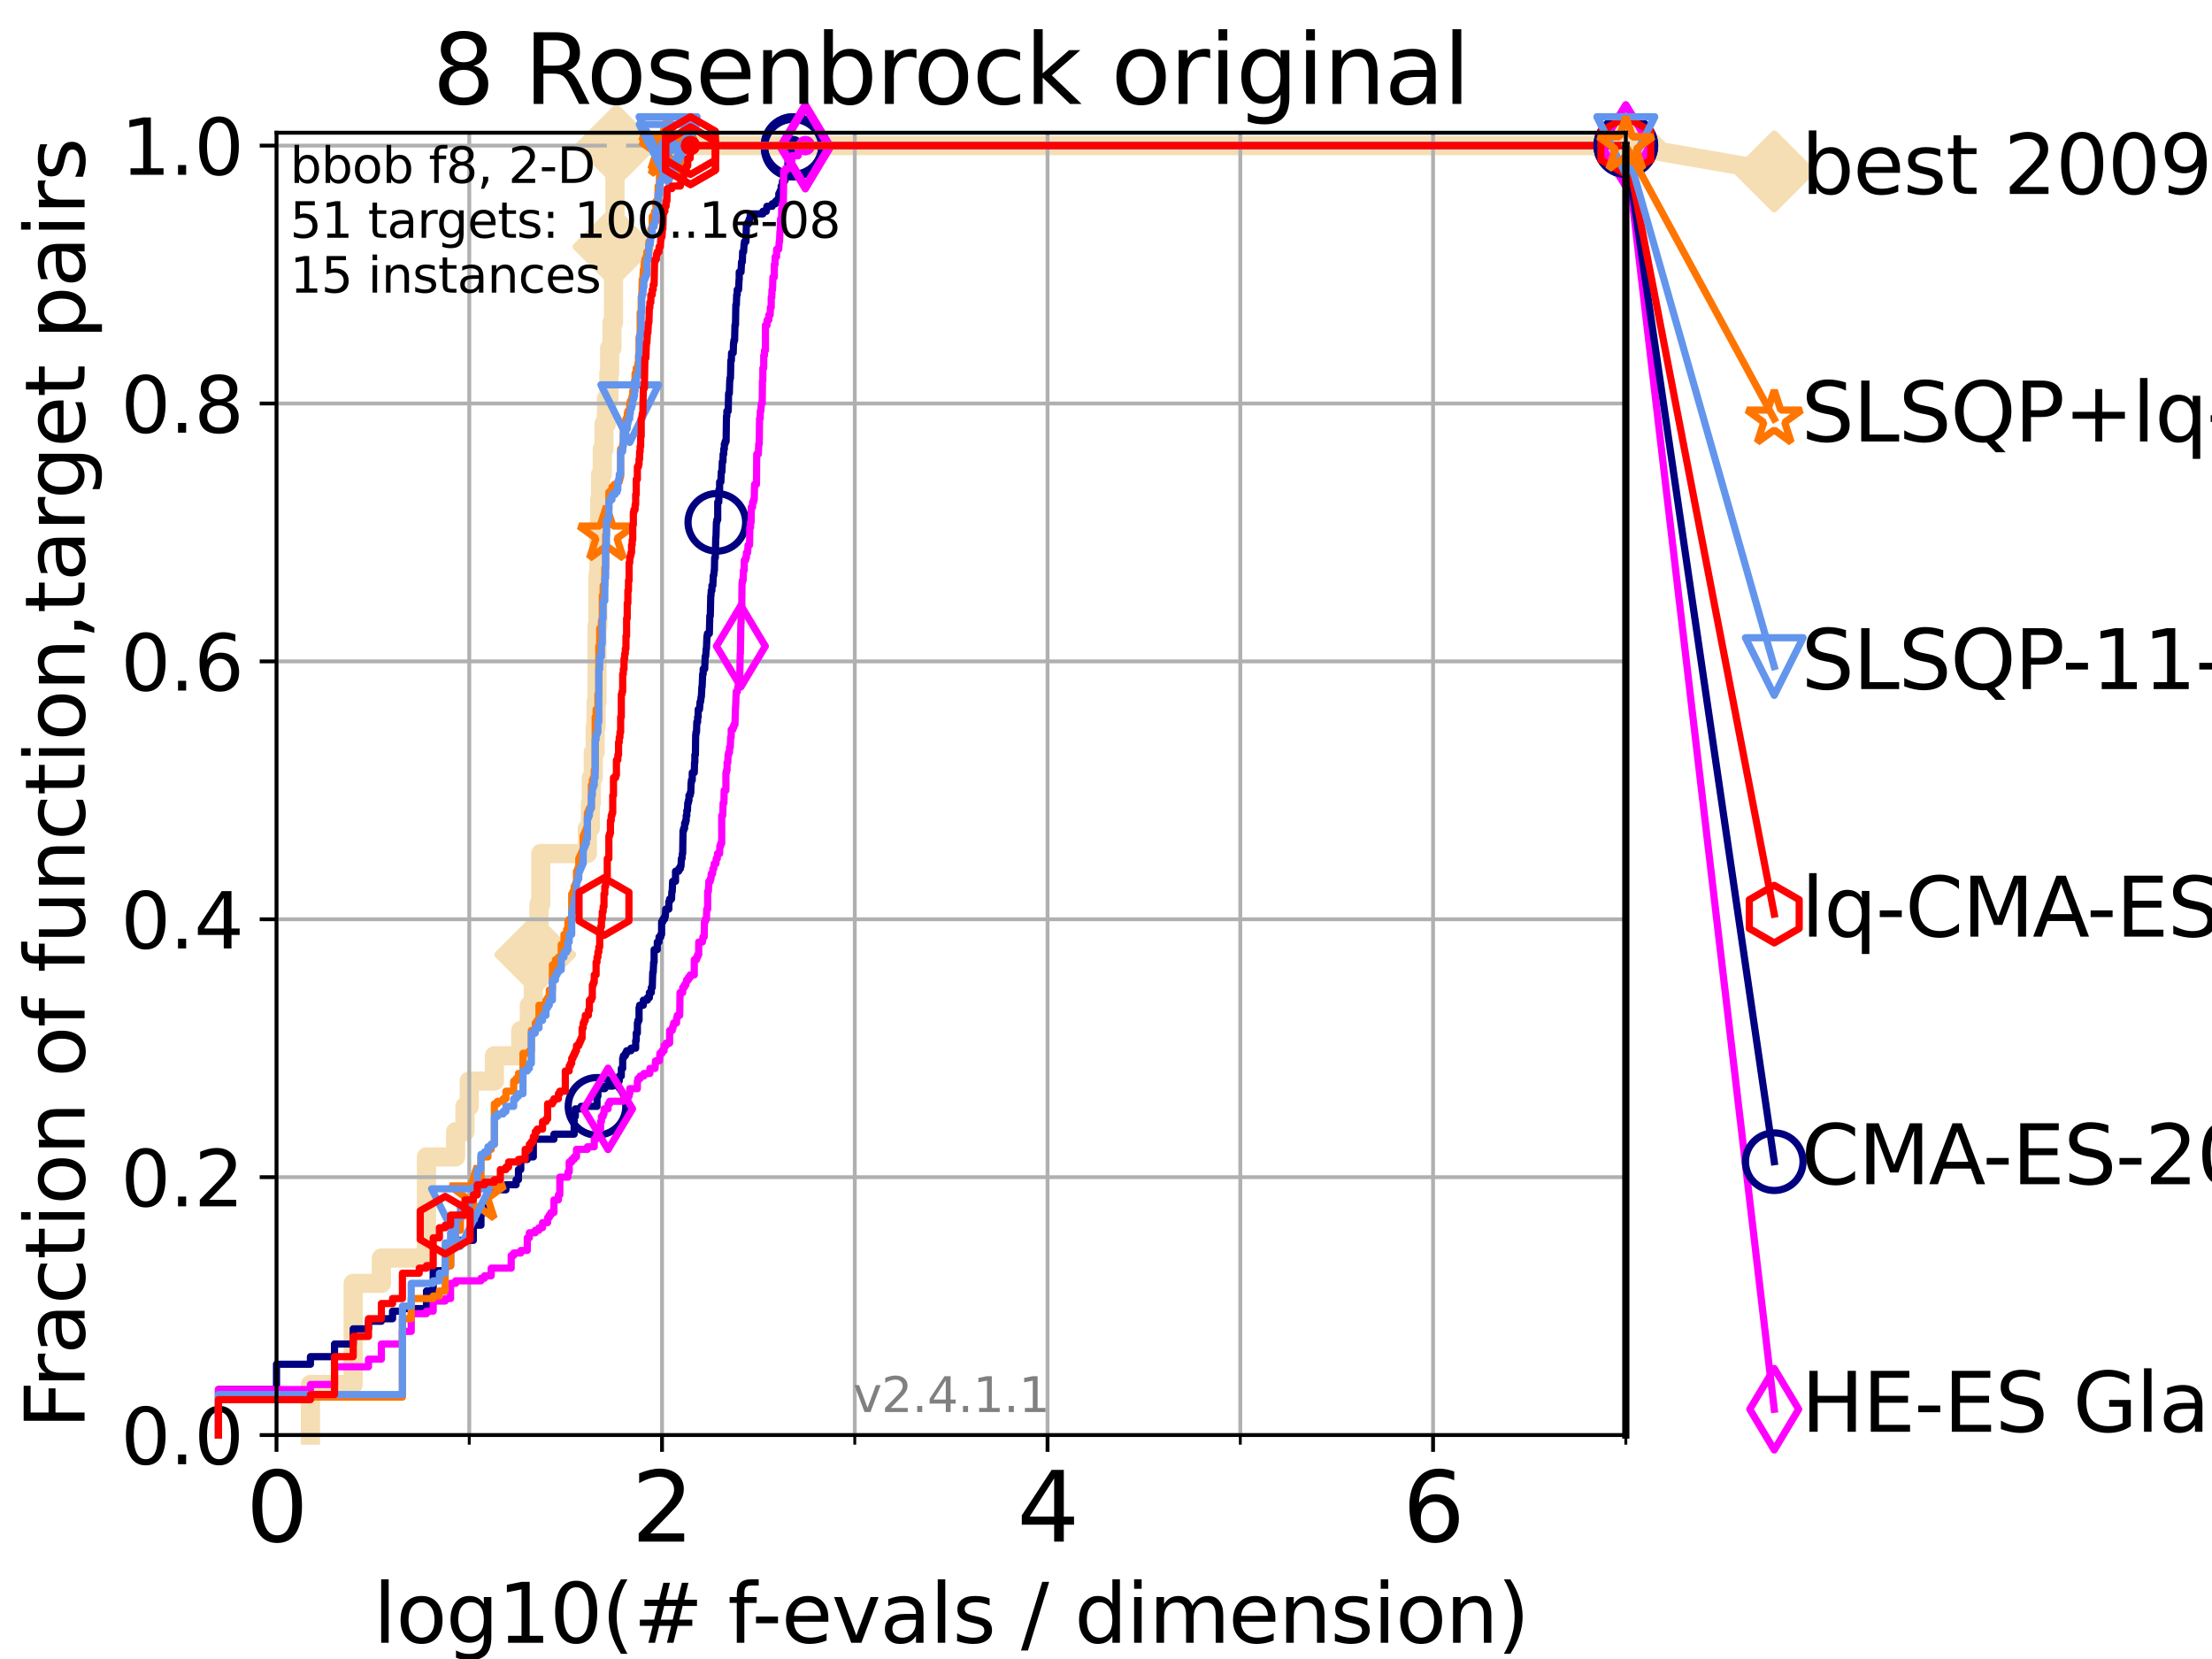 <?xml version="1.0" encoding="utf-8" standalone="no"?>
<!DOCTYPE svg PUBLIC "-//W3C//DTD SVG 1.1//EN"
  "http://www.w3.org/Graphics/SVG/1.1/DTD/svg11.dtd">
<svg height="345.6pt" version="1.1" viewBox="0 0 460.8 345.6" width="460.8pt" xmlns="http://www.w3.org/2000/svg" xmlns:xlink="http://www.w3.org/1999/xlink">
 <defs>
  <style type="text/css">*{stroke-linecap:butt;stroke-linejoin:round;}</style>
 </defs>
 <g id="figure_1">
  <g id="patch_1">
   <path d="M 0 345.6 
L 460.8 345.6 
L 460.8 0 
L 0 0 
z
" style="fill:#ffffff;"/>
  </g>
  <g id="axes_1">
   <g id="patch_2">
    <path d="M 57.6 298.944 
L 338.688 298.944 
L 338.688 27.648 
L 57.6 27.648 
z
" style="fill:#ffffff;"/>
   </g>
   <g id="line2d_1">
    <path d="M 64.671 298.944 
L 64.671 288.41 
L 73.579 288.41 
L 73.579 267.343 
L 79.447 267.343 
L 79.447 262.076 
L 88.847 262.076 
L 88.847 241.009 
L 94.921 241.009 
L 94.921 235.742 
L 96.861 235.742 
L 96.861 230.475 
L 97.755 230.475 
L 97.755 225.208 
L 102.989 225.208 
L 102.989 219.941 
L 108.484 219.941 
L 108.484 214.674 
L 110.274 214.674 
L 110.274 209.407 
L 111.105 209.407 
L 111.105 204.141 
L 111.506 204.141 
L 111.506 198.874 
L 112.281 198.874 
L 112.281 188.34 
L 112.656 188.34 
L 112.656 177.806 
L 122.362 177.806 
L 122.362 172.539 
L 122.989 172.539 
L 122.989 167.272 
L 123.193 167.272 
L 123.193 162.006 
L 123.594 162.006 
L 123.594 156.739 
L 123.985 156.739 
L 123.985 151.472 
L 124.178 151.472 
L 124.178 146.205 
L 124.369 146.205 
L 124.369 130.404 
L 124.557 130.404 
L 124.557 119.871 
L 124.744 119.871 
L 124.744 109.337 
L 124.928 109.337 
L 124.928 104.07 
L 125.111 104.07 
L 125.111 98.803 
L 125.471 98.803 
L 125.471 93.536 
L 125.823 93.536 
L 125.823 88.27 
L 126.338 88.27 
L 126.338 83.003 
L 126.839 83.003 
L 126.839 77.736 
L 127.003 77.736 
L 127.003 72.469 
L 127.485 72.469 
L 127.485 67.202 
L 127.799 67.202 
L 127.799 51.402 
L 128.108 51.402 
L 128.108 35.601 
L 128.411 35.601 
L 128.411 30.334 
L 338.688 30.334 
" style="fill:none;stroke:#f5deb3;stroke-linecap:square;stroke-width:4;"/>
   </g>
   <g id="line2d_2">
    <defs>
     <path d="M 0 7.778 
L 7.778 0 
L 0 -7.778 
L -7.778 0 
z
" id="m015c0ed29f" style="stroke:#f5deb3;stroke-linejoin:miter;stroke-width:1.5;"/>
    </defs>
    <g>
     <use style="fill:#f5deb3;stroke:#f5deb3;stroke-linejoin:miter;stroke-width:1.5;" x="111.506" xlink:href="#m015c0ed29f" y="198.874"/>
     <use style="fill:#f5deb3;stroke:#f5deb3;stroke-linejoin:miter;stroke-width:1.5;" x="127.799" xlink:href="#m015c0ed29f" y="51.402"/>
     <use style="fill:#f5deb3;stroke:#f5deb3;stroke-linejoin:miter;stroke-width:1.5;" x="128.411" xlink:href="#m015c0ed29f" y="30.334"/>
     <use style="fill:#f5deb3;stroke:#f5deb3;stroke-linejoin:miter;stroke-width:1.5;" x="128.411" xlink:href="#m015c0ed29f" y="30.334"/>
     <use style="fill:#f5deb3;stroke:#f5deb3;stroke-linejoin:miter;stroke-width:1.5;" x="338.688" xlink:href="#m015c0ed29f" y="30.334"/>
    </g>
   </g>
   <g id="line2d_3">
    <path style="fill:none;stroke:#f5deb3;stroke-linecap:square;stroke-width:4;"/>
    <g/>
   </g>
   <g id="line2d_4">
    <path d="M 338.688 30.334 
L 369.608 35.706 
" style="fill:none;stroke:#f5deb3;stroke-linecap:square;stroke-width:4;"/>
    <g>
     <use style="fill:#f5deb3;stroke:#f5deb3;stroke-linejoin:miter;stroke-width:1.5;" x="338.688" xlink:href="#m015c0ed29f" y="30.334"/>
     <use style="fill:#f5deb3;stroke:#f5deb3;stroke-linejoin:miter;stroke-width:1.5;" x="369.608" xlink:href="#m015c0ed29f" y="35.706"/>
    </g>
   </g>
   <g id="matplotlib.axis_1">
    <g id="xtick_1">
     <g id="line2d_5">
      <path clip-path="url(#pa7a4eac904)" d="M 57.6 298.944 
L 57.6 27.648 
" style="fill:none;stroke:#b0b0b0;stroke-linecap:square;stroke-width:0.8;"/>
     </g>
     <g id="line2d_6">
      <defs>
       <path d="M 0 0 
L 0 3.5 
" id="m3073a2f8a3" style="stroke:#000000;stroke-width:0.8;"/>
      </defs>
      <g>
       <use style="stroke:#000000;stroke-width:0.8;" x="57.6" xlink:href="#m3073a2f8a3" y="298.944"/>
      </g>
     </g>
     <g id="text_1">
      <!-- 0 -->
      <g transform="translate(51.237 321.141)scale(0.2 -0.2)">
       <defs>
        <path d="M 2034 4250 
Q 1547 4250 1301 3770 
Q 1056 3291 1056 2328 
Q 1056 1369 1301 889 
Q 1547 409 2034 409 
Q 2525 409 2770 889 
Q 3016 1369 3016 2328 
Q 3016 3291 2770 3770 
Q 2525 4250 2034 4250 
z
M 2034 4750 
Q 2819 4750 3233 4129 
Q 3647 3509 3647 2328 
Q 3647 1150 3233 529 
Q 2819 -91 2034 -91 
Q 1250 -91 836 529 
Q 422 1150 422 2328 
Q 422 3509 836 4129 
Q 1250 4750 2034 4750 
z
" id="DejaVuSans-30" transform="scale(0.016)"/>
       </defs>
       <use xlink:href="#DejaVuSans-30"/>
      </g>
     </g>
    </g>
    <g id="xtick_2">
     <g id="line2d_7">
      <path clip-path="url(#pa7a4eac904)" d="M 137.911 298.944 
L 137.911 27.648 
" style="fill:none;stroke:#b0b0b0;stroke-linecap:square;stroke-width:0.8;"/>
     </g>
     <g id="line2d_8">
      <g>
       <use style="stroke:#000000;stroke-width:0.8;" x="137.911" xlink:href="#m3073a2f8a3" y="298.944"/>
      </g>
     </g>
     <g id="text_2">
      <!-- 2 -->
      <g transform="translate(131.548 321.141)scale(0.2 -0.2)">
       <defs>
        <path d="M 1228 531 
L 3431 531 
L 3431 0 
L 469 0 
L 469 531 
Q 828 903 1448 1529 
Q 2069 2156 2228 2338 
Q 2531 2678 2651 2914 
Q 2772 3150 2772 3378 
Q 2772 3750 2511 3984 
Q 2250 4219 1831 4219 
Q 1534 4219 1204 4116 
Q 875 4013 500 3803 
L 500 4441 
Q 881 4594 1212 4672 
Q 1544 4750 1819 4750 
Q 2544 4750 2975 4387 
Q 3406 4025 3406 3419 
Q 3406 3131 3298 2873 
Q 3191 2616 2906 2266 
Q 2828 2175 2409 1742 
Q 1991 1309 1228 531 
z
" id="DejaVuSans-32" transform="scale(0.016)"/>
       </defs>
       <use xlink:href="#DejaVuSans-32"/>
      </g>
     </g>
    </g>
    <g id="xtick_3">
     <g id="line2d_9">
      <path clip-path="url(#pa7a4eac904)" d="M 218.222 298.944 
L 218.222 27.648 
" style="fill:none;stroke:#b0b0b0;stroke-linecap:square;stroke-width:0.8;"/>
     </g>
     <g id="line2d_10">
      <g>
       <use style="stroke:#000000;stroke-width:0.8;" x="218.222" xlink:href="#m3073a2f8a3" y="298.944"/>
      </g>
     </g>
     <g id="text_3">
      <!-- 4 -->
      <g transform="translate(211.859 321.141)scale(0.2 -0.2)">
       <defs>
        <path d="M 2419 4116 
L 825 1625 
L 2419 1625 
L 2419 4116 
z
M 2253 4666 
L 3047 4666 
L 3047 1625 
L 3713 1625 
L 3713 1100 
L 3047 1100 
L 3047 0 
L 2419 0 
L 2419 1100 
L 313 1100 
L 313 1709 
L 2253 4666 
z
" id="DejaVuSans-34" transform="scale(0.016)"/>
       </defs>
       <use xlink:href="#DejaVuSans-34"/>
      </g>
     </g>
    </g>
    <g id="xtick_4">
     <g id="line2d_11">
      <path clip-path="url(#pa7a4eac904)" d="M 298.533 298.944 
L 298.533 27.648 
" style="fill:none;stroke:#b0b0b0;stroke-linecap:square;stroke-width:0.8;"/>
     </g>
     <g id="line2d_12">
      <g>
       <use style="stroke:#000000;stroke-width:0.8;" x="298.533" xlink:href="#m3073a2f8a3" y="298.944"/>
      </g>
     </g>
     <g id="text_4">
      <!-- 6 -->
      <g transform="translate(292.17 321.141)scale(0.2 -0.2)">
       <defs>
        <path d="M 2113 2584 
Q 1688 2584 1439 2293 
Q 1191 2003 1191 1497 
Q 1191 994 1439 701 
Q 1688 409 2113 409 
Q 2538 409 2786 701 
Q 3034 994 3034 1497 
Q 3034 2003 2786 2293 
Q 2538 2584 2113 2584 
z
M 3366 4563 
L 3366 3988 
Q 3128 4100 2886 4159 
Q 2644 4219 2406 4219 
Q 1781 4219 1451 3797 
Q 1122 3375 1075 2522 
Q 1259 2794 1537 2939 
Q 1816 3084 2150 3084 
Q 2853 3084 3261 2657 
Q 3669 2231 3669 1497 
Q 3669 778 3244 343 
Q 2819 -91 2113 -91 
Q 1303 -91 875 529 
Q 447 1150 447 2328 
Q 447 3434 972 4092 
Q 1497 4750 2381 4750 
Q 2619 4750 2861 4703 
Q 3103 4656 3366 4563 
z
" id="DejaVuSans-36" transform="scale(0.016)"/>
       </defs>
       <use xlink:href="#DejaVuSans-36"/>
      </g>
     </g>
    </g>
    <g id="xtick_5">
     <g id="line2d_13">
      <path clip-path="url(#pa7a4eac904)" d="M 97.755 298.944 
L 97.755 27.648 
" style="fill:none;stroke:#b0b0b0;stroke-linecap:square;stroke-width:0.8;"/>
     </g>
     <g id="line2d_14">
      <defs>
       <path d="M 0 0 
L 0 2 
" id="m50cd8400e7" style="stroke:#000000;stroke-width:0.6;"/>
      </defs>
      <g>
       <use style="stroke:#000000;stroke-width:0.6;" x="97.755" xlink:href="#m50cd8400e7" y="298.944"/>
      </g>
     </g>
    </g>
    <g id="xtick_6">
     <g id="line2d_15">
      <path clip-path="url(#pa7a4eac904)" d="M 178.066 298.944 
L 178.066 27.648 
" style="fill:none;stroke:#b0b0b0;stroke-linecap:square;stroke-width:0.8;"/>
     </g>
     <g id="line2d_16">
      <g>
       <use style="stroke:#000000;stroke-width:0.6;" x="178.066" xlink:href="#m50cd8400e7" y="298.944"/>
      </g>
     </g>
    </g>
    <g id="xtick_7">
     <g id="line2d_17">
      <path clip-path="url(#pa7a4eac904)" d="M 258.377 298.944 
L 258.377 27.648 
" style="fill:none;stroke:#b0b0b0;stroke-linecap:square;stroke-width:0.8;"/>
     </g>
     <g id="line2d_18">
      <g>
       <use style="stroke:#000000;stroke-width:0.6;" x="258.377" xlink:href="#m50cd8400e7" y="298.944"/>
      </g>
     </g>
    </g>
    <g id="xtick_8">
     <g id="line2d_19">
      <path clip-path="url(#pa7a4eac904)" d="M 338.688 298.944 
L 338.688 27.648 
" style="fill:none;stroke:#b0b0b0;stroke-linecap:square;stroke-width:0.8;"/>
     </g>
     <g id="line2d_20">
      <g>
       <use style="stroke:#000000;stroke-width:0.6;" x="338.688" xlink:href="#m50cd8400e7" y="298.944"/>
      </g>
     </g>
    </g>
    <g id="text_5">
     <!-- log10(# f-evals / dimension) -->
     <g transform="translate(77.764 342.218)scale(0.17 -0.17)">
      <defs>
       <path d="M 603 4863 
L 1178 4863 
L 1178 0 
L 603 0 
L 603 4863 
z
" id="DejaVuSans-6c" transform="scale(0.016)"/>
       <path d="M 1959 3097 
Q 1497 3097 1228 2736 
Q 959 2375 959 1747 
Q 959 1119 1226 758 
Q 1494 397 1959 397 
Q 2419 397 2687 759 
Q 2956 1122 2956 1747 
Q 2956 2369 2687 2733 
Q 2419 3097 1959 3097 
z
M 1959 3584 
Q 2709 3584 3137 3096 
Q 3566 2609 3566 1747 
Q 3566 888 3137 398 
Q 2709 -91 1959 -91 
Q 1206 -91 779 398 
Q 353 888 353 1747 
Q 353 2609 779 3096 
Q 1206 3584 1959 3584 
z
" id="DejaVuSans-6f" transform="scale(0.016)"/>
       <path d="M 2906 1791 
Q 2906 2416 2648 2759 
Q 2391 3103 1925 3103 
Q 1463 3103 1205 2759 
Q 947 2416 947 1791 
Q 947 1169 1205 825 
Q 1463 481 1925 481 
Q 2391 481 2648 825 
Q 2906 1169 2906 1791 
z
M 3481 434 
Q 3481 -459 3084 -895 
Q 2688 -1331 1869 -1331 
Q 1566 -1331 1297 -1286 
Q 1028 -1241 775 -1147 
L 775 -588 
Q 1028 -725 1275 -790 
Q 1522 -856 1778 -856 
Q 2344 -856 2625 -561 
Q 2906 -266 2906 331 
L 2906 616 
Q 2728 306 2450 153 
Q 2172 0 1784 0 
Q 1141 0 747 490 
Q 353 981 353 1791 
Q 353 2603 747 3093 
Q 1141 3584 1784 3584 
Q 2172 3584 2450 3431 
Q 2728 3278 2906 2969 
L 2906 3500 
L 3481 3500 
L 3481 434 
z
" id="DejaVuSans-67" transform="scale(0.016)"/>
       <path d="M 794 531 
L 1825 531 
L 1825 4091 
L 703 3866 
L 703 4441 
L 1819 4666 
L 2450 4666 
L 2450 531 
L 3481 531 
L 3481 0 
L 794 0 
L 794 531 
z
" id="DejaVuSans-31" transform="scale(0.016)"/>
       <path d="M 1984 4856 
Q 1566 4138 1362 3434 
Q 1159 2731 1159 2009 
Q 1159 1288 1364 580 
Q 1569 -128 1984 -844 
L 1484 -844 
Q 1016 -109 783 600 
Q 550 1309 550 2009 
Q 550 2706 781 3412 
Q 1013 4119 1484 4856 
L 1984 4856 
z
" id="DejaVuSans-28" transform="scale(0.016)"/>
       <path d="M 3272 2816 
L 2363 2816 
L 2100 1772 
L 3016 1772 
L 3272 2816 
z
M 2803 4594 
L 2478 3297 
L 3391 3297 
L 3719 4594 
L 4219 4594 
L 3897 3297 
L 4872 3297 
L 4872 2816 
L 3775 2816 
L 3519 1772 
L 4513 1772 
L 4513 1294 
L 3397 1294 
L 3072 0 
L 2572 0 
L 2894 1294 
L 1978 1294 
L 1656 0 
L 1153 0 
L 1478 1294 
L 494 1294 
L 494 1772 
L 1594 1772 
L 1856 2816 
L 850 2816 
L 850 3297 
L 1978 3297 
L 2297 4594 
L 2803 4594 
z
" id="DejaVuSans-23" transform="scale(0.016)"/>
       <path id="DejaVuSans-20" transform="scale(0.016)"/>
       <path d="M 2375 4863 
L 2375 4384 
L 1825 4384 
Q 1516 4384 1395 4259 
Q 1275 4134 1275 3809 
L 1275 3500 
L 2222 3500 
L 2222 3053 
L 1275 3053 
L 1275 0 
L 697 0 
L 697 3053 
L 147 3053 
L 147 3500 
L 697 3500 
L 697 3744 
Q 697 4328 969 4595 
Q 1241 4863 1831 4863 
L 2375 4863 
z
" id="DejaVuSans-66" transform="scale(0.016)"/>
       <path d="M 313 2009 
L 1997 2009 
L 1997 1497 
L 313 1497 
L 313 2009 
z
" id="DejaVuSans-2d" transform="scale(0.016)"/>
       <path d="M 3597 1894 
L 3597 1613 
L 953 1613 
Q 991 1019 1311 708 
Q 1631 397 2203 397 
Q 2534 397 2845 478 
Q 3156 559 3463 722 
L 3463 178 
Q 3153 47 2828 -22 
Q 2503 -91 2169 -91 
Q 1331 -91 842 396 
Q 353 884 353 1716 
Q 353 2575 817 3079 
Q 1281 3584 2069 3584 
Q 2775 3584 3186 3129 
Q 3597 2675 3597 1894 
z
M 3022 2063 
Q 3016 2534 2758 2815 
Q 2500 3097 2075 3097 
Q 1594 3097 1305 2825 
Q 1016 2553 972 2059 
L 3022 2063 
z
" id="DejaVuSans-65" transform="scale(0.016)"/>
       <path d="M 191 3500 
L 800 3500 
L 1894 563 
L 2988 3500 
L 3597 3500 
L 2284 0 
L 1503 0 
L 191 3500 
z
" id="DejaVuSans-76" transform="scale(0.016)"/>
       <path d="M 2194 1759 
Q 1497 1759 1228 1600 
Q 959 1441 959 1056 
Q 959 750 1161 570 
Q 1363 391 1709 391 
Q 2188 391 2477 730 
Q 2766 1069 2766 1631 
L 2766 1759 
L 2194 1759 
z
M 3341 1997 
L 3341 0 
L 2766 0 
L 2766 531 
Q 2569 213 2275 61 
Q 1981 -91 1556 -91 
Q 1019 -91 701 211 
Q 384 513 384 1019 
Q 384 1609 779 1909 
Q 1175 2209 1959 2209 
L 2766 2209 
L 2766 2266 
Q 2766 2663 2505 2880 
Q 2244 3097 1772 3097 
Q 1472 3097 1187 3025 
Q 903 2953 641 2809 
L 641 3341 
Q 956 3463 1253 3523 
Q 1550 3584 1831 3584 
Q 2591 3584 2966 3190 
Q 3341 2797 3341 1997 
z
" id="DejaVuSans-61" transform="scale(0.016)"/>
       <path d="M 2834 3397 
L 2834 2853 
Q 2591 2978 2328 3040 
Q 2066 3103 1784 3103 
Q 1356 3103 1142 2972 
Q 928 2841 928 2578 
Q 928 2378 1081 2264 
Q 1234 2150 1697 2047 
L 1894 2003 
Q 2506 1872 2764 1633 
Q 3022 1394 3022 966 
Q 3022 478 2636 193 
Q 2250 -91 1575 -91 
Q 1294 -91 989 -36 
Q 684 19 347 128 
L 347 722 
Q 666 556 975 473 
Q 1284 391 1588 391 
Q 1994 391 2212 530 
Q 2431 669 2431 922 
Q 2431 1156 2273 1281 
Q 2116 1406 1581 1522 
L 1381 1569 
Q 847 1681 609 1914 
Q 372 2147 372 2553 
Q 372 3047 722 3315 
Q 1072 3584 1716 3584 
Q 2034 3584 2315 3537 
Q 2597 3491 2834 3397 
z
" id="DejaVuSans-73" transform="scale(0.016)"/>
       <path d="M 1625 4666 
L 2156 4666 
L 531 -594 
L 0 -594 
L 1625 4666 
z
" id="DejaVuSans-2f" transform="scale(0.016)"/>
       <path d="M 2906 2969 
L 2906 4863 
L 3481 4863 
L 3481 0 
L 2906 0 
L 2906 525 
Q 2725 213 2448 61 
Q 2172 -91 1784 -91 
Q 1150 -91 751 415 
Q 353 922 353 1747 
Q 353 2572 751 3078 
Q 1150 3584 1784 3584 
Q 2172 3584 2448 3432 
Q 2725 3281 2906 2969 
z
M 947 1747 
Q 947 1113 1208 752 
Q 1469 391 1925 391 
Q 2381 391 2643 752 
Q 2906 1113 2906 1747 
Q 2906 2381 2643 2742 
Q 2381 3103 1925 3103 
Q 1469 3103 1208 2742 
Q 947 2381 947 1747 
z
" id="DejaVuSans-64" transform="scale(0.016)"/>
       <path d="M 603 3500 
L 1178 3500 
L 1178 0 
L 603 0 
L 603 3500 
z
M 603 4863 
L 1178 4863 
L 1178 4134 
L 603 4134 
L 603 4863 
z
" id="DejaVuSans-69" transform="scale(0.016)"/>
       <path d="M 3328 2828 
Q 3544 3216 3844 3400 
Q 4144 3584 4550 3584 
Q 5097 3584 5394 3201 
Q 5691 2819 5691 2113 
L 5691 0 
L 5113 0 
L 5113 2094 
Q 5113 2597 4934 2840 
Q 4756 3084 4391 3084 
Q 3944 3084 3684 2787 
Q 3425 2491 3425 1978 
L 3425 0 
L 2847 0 
L 2847 2094 
Q 2847 2600 2669 2842 
Q 2491 3084 2119 3084 
Q 1678 3084 1418 2786 
Q 1159 2488 1159 1978 
L 1159 0 
L 581 0 
L 581 3500 
L 1159 3500 
L 1159 2956 
Q 1356 3278 1631 3431 
Q 1906 3584 2284 3584 
Q 2666 3584 2933 3390 
Q 3200 3197 3328 2828 
z
" id="DejaVuSans-6d" transform="scale(0.016)"/>
       <path d="M 3513 2113 
L 3513 0 
L 2938 0 
L 2938 2094 
Q 2938 2591 2744 2837 
Q 2550 3084 2163 3084 
Q 1697 3084 1428 2787 
Q 1159 2491 1159 1978 
L 1159 0 
L 581 0 
L 581 3500 
L 1159 3500 
L 1159 2956 
Q 1366 3272 1645 3428 
Q 1925 3584 2291 3584 
Q 2894 3584 3203 3211 
Q 3513 2838 3513 2113 
z
" id="DejaVuSans-6e" transform="scale(0.016)"/>
       <path d="M 513 4856 
L 1013 4856 
Q 1481 4119 1714 3412 
Q 1947 2706 1947 2009 
Q 1947 1309 1714 600 
Q 1481 -109 1013 -844 
L 513 -844 
Q 928 -128 1133 580 
Q 1338 1288 1338 2009 
Q 1338 2731 1133 3434 
Q 928 4138 513 4856 
z
" id="DejaVuSans-29" transform="scale(0.016)"/>
      </defs>
      <use xlink:href="#DejaVuSans-6c"/>
      <use x="27.783" xlink:href="#DejaVuSans-6f"/>
      <use x="88.965" xlink:href="#DejaVuSans-67"/>
      <use x="152.441" xlink:href="#DejaVuSans-31"/>
      <use x="216.064" xlink:href="#DejaVuSans-30"/>
      <use x="279.688" xlink:href="#DejaVuSans-28"/>
      <use x="318.701" xlink:href="#DejaVuSans-23"/>
      <use x="402.49" xlink:href="#DejaVuSans-20"/>
      <use x="434.277" xlink:href="#DejaVuSans-66"/>
      <use x="463.982" xlink:href="#DejaVuSans-2d"/>
      <use x="500.066" xlink:href="#DejaVuSans-65"/>
      <use x="561.59" xlink:href="#DejaVuSans-76"/>
      <use x="620.77" xlink:href="#DejaVuSans-61"/>
      <use x="682.049" xlink:href="#DejaVuSans-6c"/>
      <use x="709.832" xlink:href="#DejaVuSans-73"/>
      <use x="761.932" xlink:href="#DejaVuSans-20"/>
      <use x="793.719" xlink:href="#DejaVuSans-2f"/>
      <use x="827.41" xlink:href="#DejaVuSans-20"/>
      <use x="859.197" xlink:href="#DejaVuSans-64"/>
      <use x="922.674" xlink:href="#DejaVuSans-69"/>
      <use x="950.457" xlink:href="#DejaVuSans-6d"/>
      <use x="1047.869" xlink:href="#DejaVuSans-65"/>
      <use x="1109.393" xlink:href="#DejaVuSans-6e"/>
      <use x="1172.771" xlink:href="#DejaVuSans-73"/>
      <use x="1224.871" xlink:href="#DejaVuSans-69"/>
      <use x="1252.654" xlink:href="#DejaVuSans-6f"/>
      <use x="1313.836" xlink:href="#DejaVuSans-6e"/>
      <use x="1377.215" xlink:href="#DejaVuSans-29"/>
     </g>
    </g>
   </g>
   <g id="matplotlib.axis_2">
    <g id="ytick_1">
     <g id="line2d_21">
      <path clip-path="url(#pa7a4eac904)" d="M 57.6 298.944 
L 338.688 298.944 
" style="fill:none;stroke:#b0b0b0;stroke-linecap:square;stroke-width:0.8;"/>
     </g>
     <g id="line2d_22">
      <defs>
       <path d="M 0 0 
L -3.5 0 
" id="m6feff4df0a" style="stroke:#000000;stroke-width:0.8;"/>
      </defs>
      <g>
       <use style="stroke:#000000;stroke-width:0.8;" x="57.6" xlink:href="#m6feff4df0a" y="298.944"/>
      </g>
     </g>
     <g id="text_6">
      <!-- 0.0 -->
      <g transform="translate(25.155 305.023)scale(0.16 -0.16)">
       <defs>
        <path d="M 684 794 
L 1344 794 
L 1344 0 
L 684 0 
L 684 794 
z
" id="DejaVuSans-2e" transform="scale(0.016)"/>
       </defs>
       <use xlink:href="#DejaVuSans-30"/>
       <use x="63.623" xlink:href="#DejaVuSans-2e"/>
       <use x="95.41" xlink:href="#DejaVuSans-30"/>
      </g>
     </g>
    </g>
    <g id="ytick_2">
     <g id="line2d_23">
      <path clip-path="url(#pa7a4eac904)" d="M 57.6 245.222 
L 338.688 245.222 
" style="fill:none;stroke:#b0b0b0;stroke-linecap:square;stroke-width:0.8;"/>
     </g>
     <g id="line2d_24">
      <g>
       <use style="stroke:#000000;stroke-width:0.8;" x="57.6" xlink:href="#m6feff4df0a" y="245.222"/>
      </g>
     </g>
     <g id="text_7">
      <!-- 0.2 -->
      <g transform="translate(25.155 251.301)scale(0.16 -0.16)">
       <use xlink:href="#DejaVuSans-30"/>
       <use x="63.623" xlink:href="#DejaVuSans-2e"/>
       <use x="95.41" xlink:href="#DejaVuSans-32"/>
      </g>
     </g>
    </g>
    <g id="ytick_3">
     <g id="line2d_25">
      <path clip-path="url(#pa7a4eac904)" d="M 57.6 191.5 
L 338.688 191.5 
" style="fill:none;stroke:#b0b0b0;stroke-linecap:square;stroke-width:0.8;"/>
     </g>
     <g id="line2d_26">
      <g>
       <use style="stroke:#000000;stroke-width:0.8;" x="57.6" xlink:href="#m6feff4df0a" y="191.5"/>
      </g>
     </g>
     <g id="text_8">
      <!-- 0.4 -->
      <g transform="translate(25.155 197.579)scale(0.16 -0.16)">
       <use xlink:href="#DejaVuSans-30"/>
       <use x="63.623" xlink:href="#DejaVuSans-2e"/>
       <use x="95.41" xlink:href="#DejaVuSans-34"/>
      </g>
     </g>
    </g>
    <g id="ytick_4">
     <g id="line2d_27">
      <path clip-path="url(#pa7a4eac904)" d="M 57.6 137.778 
L 338.688 137.778 
" style="fill:none;stroke:#b0b0b0;stroke-linecap:square;stroke-width:0.8;"/>
     </g>
     <g id="line2d_28">
      <g>
       <use style="stroke:#000000;stroke-width:0.8;" x="57.6" xlink:href="#m6feff4df0a" y="137.778"/>
      </g>
     </g>
     <g id="text_9">
      <!-- 0.6 -->
      <g transform="translate(25.155 143.857)scale(0.16 -0.16)">
       <use xlink:href="#DejaVuSans-30"/>
       <use x="63.623" xlink:href="#DejaVuSans-2e"/>
       <use x="95.41" xlink:href="#DejaVuSans-36"/>
      </g>
     </g>
    </g>
    <g id="ytick_5">
     <g id="line2d_29">
      <path clip-path="url(#pa7a4eac904)" d="M 57.6 84.056 
L 338.688 84.056 
" style="fill:none;stroke:#b0b0b0;stroke-linecap:square;stroke-width:0.8;"/>
     </g>
     <g id="line2d_30">
      <g>
       <use style="stroke:#000000;stroke-width:0.8;" x="57.6" xlink:href="#m6feff4df0a" y="84.056"/>
      </g>
     </g>
     <g id="text_10">
      <!-- 0.8 -->
      <g transform="translate(25.155 90.135)scale(0.16 -0.16)">
       <defs>
        <path d="M 2034 2216 
Q 1584 2216 1326 1975 
Q 1069 1734 1069 1313 
Q 1069 891 1326 650 
Q 1584 409 2034 409 
Q 2484 409 2743 651 
Q 3003 894 3003 1313 
Q 3003 1734 2745 1975 
Q 2488 2216 2034 2216 
z
M 1403 2484 
Q 997 2584 770 2862 
Q 544 3141 544 3541 
Q 544 4100 942 4425 
Q 1341 4750 2034 4750 
Q 2731 4750 3128 4425 
Q 3525 4100 3525 3541 
Q 3525 3141 3298 2862 
Q 3072 2584 2669 2484 
Q 3125 2378 3379 2068 
Q 3634 1759 3634 1313 
Q 3634 634 3220 271 
Q 2806 -91 2034 -91 
Q 1263 -91 848 271 
Q 434 634 434 1313 
Q 434 1759 690 2068 
Q 947 2378 1403 2484 
z
M 1172 3481 
Q 1172 3119 1398 2916 
Q 1625 2713 2034 2713 
Q 2441 2713 2670 2916 
Q 2900 3119 2900 3481 
Q 2900 3844 2670 4047 
Q 2441 4250 2034 4250 
Q 1625 4250 1398 4047 
Q 1172 3844 1172 3481 
z
" id="DejaVuSans-38" transform="scale(0.016)"/>
       </defs>
       <use xlink:href="#DejaVuSans-30"/>
       <use x="63.623" xlink:href="#DejaVuSans-2e"/>
       <use x="95.41" xlink:href="#DejaVuSans-38"/>
      </g>
     </g>
    </g>
    <g id="ytick_6">
     <g id="line2d_31">
      <path clip-path="url(#pa7a4eac904)" d="M 57.6 30.334 
L 338.688 30.334 
" style="fill:none;stroke:#b0b0b0;stroke-linecap:square;stroke-width:0.8;"/>
     </g>
     <g id="line2d_32">
      <g>
       <use style="stroke:#000000;stroke-width:0.8;" x="57.6" xlink:href="#m6feff4df0a" y="30.334"/>
      </g>
     </g>
     <g id="text_11">
      <!-- 1.0 -->
      <g transform="translate(25.155 36.413)scale(0.16 -0.16)">
       <use xlink:href="#DejaVuSans-31"/>
       <use x="63.623" xlink:href="#DejaVuSans-2e"/>
       <use x="95.41" xlink:href="#DejaVuSans-30"/>
      </g>
     </g>
    </g>
    <g id="text_12">
     <!-- Fraction of function,target pairs -->
     <g transform="translate(17.62 297.681)rotate(-90)scale(0.17 -0.17)">
      <defs>
       <path d="M 628 4666 
L 3309 4666 
L 3309 4134 
L 1259 4134 
L 1259 2759 
L 3109 2759 
L 3109 2228 
L 1259 2228 
L 1259 0 
L 628 0 
L 628 4666 
z
" id="DejaVuSans-46" transform="scale(0.016)"/>
       <path d="M 2631 2963 
Q 2534 3019 2420 3045 
Q 2306 3072 2169 3072 
Q 1681 3072 1420 2755 
Q 1159 2438 1159 1844 
L 1159 0 
L 581 0 
L 581 3500 
L 1159 3500 
L 1159 2956 
Q 1341 3275 1631 3429 
Q 1922 3584 2338 3584 
Q 2397 3584 2469 3576 
Q 2541 3569 2628 3553 
L 2631 2963 
z
" id="DejaVuSans-72" transform="scale(0.016)"/>
       <path d="M 3122 3366 
L 3122 2828 
Q 2878 2963 2633 3030 
Q 2388 3097 2138 3097 
Q 1578 3097 1268 2742 
Q 959 2388 959 1747 
Q 959 1106 1268 751 
Q 1578 397 2138 397 
Q 2388 397 2633 464 
Q 2878 531 3122 666 
L 3122 134 
Q 2881 22 2623 -34 
Q 2366 -91 2075 -91 
Q 1284 -91 818 406 
Q 353 903 353 1747 
Q 353 2603 823 3093 
Q 1294 3584 2113 3584 
Q 2378 3584 2631 3529 
Q 2884 3475 3122 3366 
z
" id="DejaVuSans-63" transform="scale(0.016)"/>
       <path d="M 1172 4494 
L 1172 3500 
L 2356 3500 
L 2356 3053 
L 1172 3053 
L 1172 1153 
Q 1172 725 1289 603 
Q 1406 481 1766 481 
L 2356 481 
L 2356 0 
L 1766 0 
Q 1100 0 847 248 
Q 594 497 594 1153 
L 594 3053 
L 172 3053 
L 172 3500 
L 594 3500 
L 594 4494 
L 1172 4494 
z
" id="DejaVuSans-74" transform="scale(0.016)"/>
       <path d="M 544 1381 
L 544 3500 
L 1119 3500 
L 1119 1403 
Q 1119 906 1312 657 
Q 1506 409 1894 409 
Q 2359 409 2629 706 
Q 2900 1003 2900 1516 
L 2900 3500 
L 3475 3500 
L 3475 0 
L 2900 0 
L 2900 538 
Q 2691 219 2414 64 
Q 2138 -91 1772 -91 
Q 1169 -91 856 284 
Q 544 659 544 1381 
z
M 1991 3584 
L 1991 3584 
z
" id="DejaVuSans-75" transform="scale(0.016)"/>
       <path d="M 750 794 
L 1409 794 
L 1409 256 
L 897 -744 
L 494 -744 
L 750 256 
L 750 794 
z
" id="DejaVuSans-2c" transform="scale(0.016)"/>
       <path d="M 1159 525 
L 1159 -1331 
L 581 -1331 
L 581 3500 
L 1159 3500 
L 1159 2969 
Q 1341 3281 1617 3432 
Q 1894 3584 2278 3584 
Q 2916 3584 3314 3078 
Q 3713 2572 3713 1747 
Q 3713 922 3314 415 
Q 2916 -91 2278 -91 
Q 1894 -91 1617 61 
Q 1341 213 1159 525 
z
M 3116 1747 
Q 3116 2381 2855 2742 
Q 2594 3103 2138 3103 
Q 1681 3103 1420 2742 
Q 1159 2381 1159 1747 
Q 1159 1113 1420 752 
Q 1681 391 2138 391 
Q 2594 391 2855 752 
Q 3116 1113 3116 1747 
z
" id="DejaVuSans-70" transform="scale(0.016)"/>
      </defs>
      <use xlink:href="#DejaVuSans-46"/>
      <use x="50.27" xlink:href="#DejaVuSans-72"/>
      <use x="91.383" xlink:href="#DejaVuSans-61"/>
      <use x="152.662" xlink:href="#DejaVuSans-63"/>
      <use x="207.643" xlink:href="#DejaVuSans-74"/>
      <use x="246.852" xlink:href="#DejaVuSans-69"/>
      <use x="274.635" xlink:href="#DejaVuSans-6f"/>
      <use x="335.816" xlink:href="#DejaVuSans-6e"/>
      <use x="399.195" xlink:href="#DejaVuSans-20"/>
      <use x="430.982" xlink:href="#DejaVuSans-6f"/>
      <use x="492.164" xlink:href="#DejaVuSans-66"/>
      <use x="527.369" xlink:href="#DejaVuSans-20"/>
      <use x="559.156" xlink:href="#DejaVuSans-66"/>
      <use x="594.361" xlink:href="#DejaVuSans-75"/>
      <use x="657.74" xlink:href="#DejaVuSans-6e"/>
      <use x="721.119" xlink:href="#DejaVuSans-63"/>
      <use x="776.1" xlink:href="#DejaVuSans-74"/>
      <use x="815.309" xlink:href="#DejaVuSans-69"/>
      <use x="843.092" xlink:href="#DejaVuSans-6f"/>
      <use x="904.273" xlink:href="#DejaVuSans-6e"/>
      <use x="967.652" xlink:href="#DejaVuSans-2c"/>
      <use x="999.439" xlink:href="#DejaVuSans-74"/>
      <use x="1038.648" xlink:href="#DejaVuSans-61"/>
      <use x="1099.928" xlink:href="#DejaVuSans-72"/>
      <use x="1139.291" xlink:href="#DejaVuSans-67"/>
      <use x="1202.768" xlink:href="#DejaVuSans-65"/>
      <use x="1264.291" xlink:href="#DejaVuSans-74"/>
      <use x="1303.5" xlink:href="#DejaVuSans-20"/>
      <use x="1335.287" xlink:href="#DejaVuSans-70"/>
      <use x="1398.764" xlink:href="#DejaVuSans-61"/>
      <use x="1460.043" xlink:href="#DejaVuSans-69"/>
      <use x="1487.826" xlink:href="#DejaVuSans-72"/>
      <use x="1528.939" xlink:href="#DejaVuSans-73"/>
     </g>
    </g>
   </g>
   <g id="line2d_33">
    <defs>
     <path d="M 0 1.5 
C 0.398 1.5 0.779 1.342 1.061 1.061 
C 1.342 0.779 1.5 0.398 1.5 0 
C 1.5 -0.398 1.342 -0.779 1.061 -1.061 
C 0.779 -1.342 0.398 -1.5 0 -1.5 
C -0.398 -1.5 -0.779 -1.342 -1.061 -1.061 
C -1.342 -0.779 -1.5 -0.398 -1.5 0 
C -1.5 0.398 -1.342 0.779 -1.061 1.061 
C -0.779 1.342 -0.398 1.5 0 1.5 
z
" id="mbfe3a86aa7" style="stroke:#f5deb3;"/>
    </defs>
    <g>
     <use style="fill:#f5deb3;stroke:#f5deb3;" x="128.411" xlink:href="#mbfe3a86aa7" y="30.334"/>
     <use style="fill:#f5deb3;stroke:#f5deb3;" x="128.411" xlink:href="#mbfe3a86aa7" y="30.334"/>
    </g>
   </g>
   <g id="line2d_34">
    <defs>
     <path d="M 0 1.5 
C 0.398 1.5 0.779 1.342 1.061 1.061 
C 1.342 0.779 1.5 0.398 1.5 0 
C 1.5 -0.398 1.342 -0.779 1.061 -1.061 
C 0.779 -1.342 0.398 -1.5 0 -1.5 
C -0.398 -1.5 -0.779 -1.342 -1.061 -1.061 
C -1.342 -0.779 -1.5 -0.398 -1.5 0 
C -1.5 0.398 -1.342 0.779 -1.061 1.061 
C -0.779 1.342 -0.398 1.5 0 1.5 
z
" id="m85c5e4b906" style="stroke:#000080;"/>
    </defs>
    <g>
     <use style="fill:#000080;stroke:#000080;" x="165.23" xlink:href="#m85c5e4b906" y="30.334"/>
     <use style="fill:#000080;stroke:#000080;" x="165.23" xlink:href="#m85c5e4b906" y="30.334"/>
    </g>
   </g>
   <g id="line2d_35">
    <path d="M 45.512 298.944 
L 45.512 289.464 
L 57.6 289.464 
L 57.6 284.197 
L 64.671 284.197 
L 64.671 282.617 
L 69.688 282.617 
L 69.688 279.983 
L 73.579 279.983 
L 73.579 276.823 
L 76.759 276.823 
L 76.759 275.243 
L 79.447 275.243 
L 79.447 274.716 
L 81.776 274.716 
L 81.776 273.136 
L 83.83 273.136 
L 83.83 272.61 
L 88.847 272.61 
L 88.847 268.923 
L 90.243 268.923 
L 90.243 264.709 
L 92.738 264.709 
L 92.738 263.656 
L 93.864 263.656 
L 93.864 258.916 
L 94.921 258.916 
L 94.921 258.389 
L 98.606 258.389 
L 98.606 255.229 
L 100.193 255.229 
L 100.193 252.596 
L 101.647 252.596 
L 101.647 247.855 
L 105.398 247.855 
L 105.398 246.802 
L 107.515 246.802 
L 107.515 245.749 
L 108.006 245.749 
L 108.006 243.642 
L 108.484 243.642 
L 108.484 241.535 
L 109.843 241.535 
L 109.843 241.009 
L 111.105 241.009 
L 111.105 237.322 
L 115.397 237.322 
L 115.397 236.268 
L 119.603 236.268 
L 119.603 232.582 
L 119.85 232.582 
L 119.85 231.001 
L 121.037 231.001 
L 121.037 230.475 
L 124.369 230.475 
L 124.369 228.368 
L 124.557 228.368 
L 124.557 226.788 
L 125.996 226.788 
L 125.996 226.261 
L 127.643 226.261 
L 127.643 225.735 
L 127.954 225.735 
L 127.954 225.208 
L 129.002 225.208 
L 129.002 224.155 
L 129.433 224.155 
L 129.433 222.575 
L 129.714 222.575 
L 129.714 220.468 
L 129.853 220.468 
L 129.853 219.941 
L 130.264 219.941 
L 130.264 219.414 
L 130.532 219.414 
L 130.532 218.888 
L 131.44 218.888 
L 131.44 218.361 
L 132.423 218.361 
L 132.423 216.781 
L 132.542 216.781 
L 132.542 215.201 
L 132.777 215.201 
L 132.777 213.094 
L 132.894 213.094 
L 132.894 212.567 
L 133.125 212.567 
L 133.125 209.934 
L 133.239 209.934 
L 133.239 209.407 
L 134.019 209.407 
L 134.019 208.354 
L 134.87 208.354 
L 134.87 207.827 
L 135.281 207.827 
L 135.281 206.774 
L 135.682 206.774 
L 135.682 205.721 
L 135.879 205.721 
L 135.976 202.56 
L 136.073 202.56 
L 136.17 200.454 
L 136.266 200.454 
L 136.266 197.82 
L 136.924 197.82 
L 136.924 196.24 
L 137.29 196.24 
L 137.29 195.187 
L 137.647 195.187 
L 137.647 194.66 
L 137.823 194.66 
L 137.823 192.027 
L 138.084 192.027 
L 138.084 191.5 
L 138.426 191.5 
L 138.426 190.973 
L 138.595 190.973 
L 138.678 189.393 
L 139.334 189.393 
L 139.334 187.813 
L 139.494 187.813 
L 139.494 187.287 
L 139.887 187.287 
L 139.965 185.706 
L 140.042 185.706 
L 140.119 183.6 
L 140.723 183.6 
L 140.723 181.493 
L 141.379 181.493 
L 141.379 180.966 
L 141.732 180.966 
L 141.732 180.44 
L 141.872 180.44 
L 141.941 178.86 
L 142.079 178.86 
L 142.148 177.806 
L 142.216 177.806 
L 142.284 173.066 
L 142.419 173.066 
L 142.419 172.539 
L 142.62 172.539 
L 142.62 171.486 
L 142.818 171.486 
L 142.818 170.959 
L 142.95 170.959 
L 142.95 169.906 
L 143.08 169.906 
L 143.08 168.853 
L 143.209 168.853 
L 143.273 167.272 
L 143.401 167.272 
L 143.401 166.746 
L 143.528 166.746 
L 143.528 165.692 
L 143.779 165.692 
L 143.779 165.166 
L 143.903 165.166 
L 143.965 163.059 
L 144.026 163.059 
L 144.026 162.532 
L 144.209 162.532 
L 144.209 160.952 
L 144.63 160.952 
L 144.689 158.846 
L 144.748 158.846 
L 144.748 157.265 
L 144.865 157.265 
L 144.924 153.052 
L 144.982 153.052 
L 144.982 152.525 
L 145.098 152.525 
L 145.155 150.419 
L 145.327 150.419 
L 145.327 149.365 
L 145.441 149.365 
L 145.441 147.785 
L 145.722 147.785 
L 145.833 146.205 
L 145.943 146.205 
L 146.053 145.152 
L 146.107 145.152 
L 146.216 143.045 
L 146.27 143.045 
L 146.378 140.411 
L 146.485 140.411 
L 146.485 139.358 
L 146.802 139.358 
L 146.906 136.725 
L 147.01 136.725 
L 147.113 135.145 
L 147.165 135.145 
L 147.267 132.511 
L 147.369 132.511 
L 147.369 131.985 
L 147.77 131.985 
L 147.868 128.298 
L 147.967 128.298 
L 148.064 124.084 
L 148.113 124.084 
L 148.161 123.031 
L 148.306 123.031 
L 148.306 121.977 
L 148.497 121.977 
L 148.592 119.871 
L 148.686 119.871 
L 148.78 118.817 
L 148.827 118.817 
L 148.873 116.184 
L 149.012 116.184 
L 149.104 111.97 
L 149.15 111.97 
L 149.241 108.81 
L 149.332 108.81 
L 149.332 108.284 
L 149.513 108.284 
L 149.513 104.597 
L 149.735 104.597 
L 149.779 101.963 
L 149.911 101.963 
L 149.911 100.383 
L 150.172 100.383 
L 150.258 98.277 
L 150.387 98.277 
L 150.472 96.17 
L 150.599 96.17 
L 150.641 94.59 
L 150.766 94.59 
L 150.766 93.536 
L 150.891 93.536 
L 150.891 92.483 
L 151.056 92.483 
L 151.056 91.956 
L 151.26 91.956 
L 151.341 86.69 
L 151.422 86.69 
L 151.422 85.636 
L 151.701 85.636 
L 151.779 81.949 
L 151.936 81.949 
L 152.014 79.316 
L 152.053 79.316 
L 152.053 78.789 
L 152.169 78.789 
L 152.246 75.102 
L 152.36 75.102 
L 152.398 73.522 
L 152.737 73.522 
L 152.811 71.416 
L 152.885 71.416 
L 152.885 70.889 
L 153.032 70.889 
L 153.106 67.729 
L 153.215 67.729 
L 153.287 63.515 
L 153.395 63.515 
L 153.467 61.409 
L 153.574 61.409 
L 153.574 60.355 
L 153.855 60.355 
L 153.96 58.248 
L 153.995 58.248 
L 153.995 56.668 
L 154.372 56.668 
L 154.473 54.562 
L 154.641 54.562 
L 154.708 52.455 
L 154.906 52.455 
L 155.005 50.875 
L 155.07 50.875 
L 155.07 50.348 
L 155.393 50.348 
L 155.489 46.661 
L 155.898 46.661 
L 155.898 46.135 
L 156.083 46.135 
L 156.083 45.608 
L 156.267 45.608 
L 156.297 44.555 
L 158.916 44.555 
L 158.916 44.028 
L 159.633 44.028 
L 159.633 43.501 
L 159.758 43.501 
L 159.758 42.975 
L 160.868 42.975 
L 160.868 42.448 
L 161.556 42.448 
L 161.556 41.921 
L 162.043 41.921 
L 162.043 41.395 
L 162.239 41.395 
L 162.239 40.341 
L 162.475 40.341 
L 162.475 39.814 
L 162.708 39.814 
L 162.729 38.761 
L 162.938 38.761 
L 163 37.708 
L 163.489 37.708 
L 163.489 37.181 
L 163.749 37.181 
L 163.749 35.601 
L 164.083 35.601 
L 164.18 32.968 
L 164.619 32.968 
L 164.656 30.861 
L 165.23 30.861 
L 165.23 30.334 
L 338.688 30.334 
L 338.688 30.334 
" style="fill:none;stroke:#000080;stroke-linecap:square;stroke-width:1.5;"/>
   </g>
   <g id="line2d_36">
    <defs>
     <path d="M 0 6 
C 1.591 6 3.117 5.368 4.243 4.243 
C 5.368 3.117 6 1.591 6 0 
C 6 -1.591 5.368 -3.117 4.243 -4.243 
C 3.117 -5.368 1.591 -6 0 -6 
C -1.591 -6 -3.117 -5.368 -4.243 -4.243 
C -5.368 -3.117 -6 -1.591 -6 0 
C -6 1.591 -5.368 3.117 -4.243 4.243 
C -3.117 5.368 -1.591 6 0 6 
z
" id="mb4b5404b3d" style="stroke:#000080;stroke-width:1.5;"/>
    </defs>
    <g>
     <use style="fill-opacity:0;stroke:#000080;stroke-width:1.5;" x="124.369" xlink:href="#mb4b5404b3d" y="230.475"/>
     <use style="fill-opacity:0;stroke:#000080;stroke-width:1.5;" x="149.332" xlink:href="#mb4b5404b3d" y="108.81"/>
     <use style="fill-opacity:0;stroke:#000080;stroke-width:1.5;" x="165.23" xlink:href="#mb4b5404b3d" y="30.861"/>
     <use style="fill-opacity:0;stroke:#000080;stroke-width:1.5;" x="165.23" xlink:href="#mb4b5404b3d" y="30.334"/>
     <use style="fill-opacity:0;stroke:#000080;stroke-width:1.5;" x="165.23" xlink:href="#mb4b5404b3d" y="30.334"/>
     <use style="fill-opacity:0;stroke:#000080;stroke-width:1.5;" x="338.688" xlink:href="#mb4b5404b3d" y="30.334"/>
    </g>
   </g>
   <g id="line2d_37">
    <path style="fill:none;stroke:#000080;stroke-linecap:square;stroke-width:1.5;"/>
    <g/>
   </g>
   <g id="line2d_38">
    <defs>
     <path d="M 0 1.5 
C 0.398 1.5 0.779 1.342 1.061 1.061 
C 1.342 0.779 1.5 0.398 1.5 0 
C 1.5 -0.398 1.342 -0.779 1.061 -1.061 
C 0.779 -1.342 0.398 -1.5 0 -1.5 
C -0.398 -1.5 -0.779 -1.342 -1.061 -1.061 
C -1.342 -0.779 -1.5 -0.398 -1.5 0 
C -1.5 0.398 -1.342 0.779 -1.061 1.061 
C -0.779 1.342 -0.398 1.5 0 1.5 
z
" id="md35d88b946" style="stroke:#ff00ff;"/>
    </defs>
    <g>
     <use style="fill:#ff00ff;stroke:#ff00ff;" x="167.767" xlink:href="#md35d88b946" y="30.334"/>
     <use style="fill:#ff00ff;stroke:#ff00ff;" x="167.767" xlink:href="#md35d88b946" y="30.334"/>
    </g>
   </g>
   <g id="line2d_39">
    <path d="M 45.512 298.944 
L 45.512 289.464 
L 64.671 289.464 
L 64.671 288.41 
L 69.688 288.41 
L 69.688 284.723 
L 76.759 284.723 
L 76.759 283.143 
L 79.447 283.143 
L 79.447 279.983 
L 83.83 279.983 
L 83.83 277.35 
L 85.667 277.35 
L 85.667 273.663 
L 88.847 273.663 
L 88.847 273.136 
L 90.243 273.136 
L 90.243 271.03 
L 92.738 271.03 
L 92.738 270.503 
L 93.864 270.503 
L 93.864 267.343 
L 94.921 267.343 
L 94.921 266.816 
L 100.193 266.816 
L 100.193 266.289 
L 100.935 266.289 
L 100.935 265.763 
L 102.331 265.763 
L 102.331 264.183 
L 106.489 264.183 
L 106.489 261.549 
L 107.009 261.549 
L 107.009 261.023 
L 108.484 261.023 
L 108.484 260.496 
L 109.843 260.496 
L 109.843 257.862 
L 110.274 257.862 
L 110.274 256.809 
L 111.506 256.809 
L 111.506 256.282 
L 112.281 256.282 
L 112.281 255.756 
L 113.023 255.756 
L 113.023 254.702 
L 114.08 254.702 
L 114.08 253.649 
L 114.419 253.649 
L 114.419 253.122 
L 114.751 253.122 
L 114.751 252.596 
L 115.397 252.596 
L 115.397 249.962 
L 116.323 249.962 
L 116.323 248.909 
L 116.621 248.909 
L 116.621 245.222 
L 118.31 245.222 
L 118.31 244.169 
L 118.577 244.169 
L 118.577 242.062 
L 119.097 242.062 
L 119.097 241.535 
L 119.603 241.535 
L 119.603 241.009 
L 120.094 241.009 
L 120.094 239.428 
L 122.362 239.428 
L 122.362 238.902 
L 123.791 238.902 
L 123.791 237.322 
L 124.178 237.322 
L 124.178 236.795 
L 124.369 236.795 
L 124.369 236.268 
L 124.557 236.268 
L 124.557 235.215 
L 125.111 235.215 
L 125.111 233.635 
L 125.292 233.635 
L 125.292 232.582 
L 125.648 232.582 
L 125.648 232.055 
L 125.823 232.055 
L 125.823 231.001 
L 126.674 231.001 
L 126.674 229.948 
L 127.003 229.948 
L 127.003 229.421 
L 129.853 229.421 
L 129.853 228.895 
L 130.796 228.895 
L 130.796 228.368 
L 131.056 228.368 
L 131.056 227.841 
L 131.185 227.841 
L 131.185 226.788 
L 132.777 226.788 
L 132.777 225.208 
L 132.894 225.208 
L 132.894 224.681 
L 133.353 224.681 
L 133.353 224.155 
L 134.128 224.155 
L 134.128 223.628 
L 135.382 223.628 
L 135.382 222.575 
L 136.457 222.575 
L 136.551 220.994 
L 137.38 220.994 
L 137.469 219.414 
L 137.911 219.414 
L 137.911 218.888 
L 138.341 218.888 
L 138.341 217.834 
L 138.762 217.834 
L 138.762 217.308 
L 139.494 217.308 
L 139.494 214.674 
L 140.042 214.674 
L 140.042 214.148 
L 140.196 214.148 
L 140.196 213.621 
L 140.348 213.621 
L 140.348 213.094 
L 140.944 213.094 
L 140.944 212.041 
L 141.09 212.041 
L 141.09 211.514 
L 141.592 211.514 
L 141.662 206.774 
L 142.216 206.774 
L 142.216 205.721 
L 142.553 205.721 
L 142.553 205.194 
L 142.884 205.194 
L 142.884 204.667 
L 143.015 204.667 
L 143.015 204.141 
L 143.401 204.141 
L 143.401 203.614 
L 143.779 203.614 
L 143.779 203.087 
L 144.63 203.087 
L 144.63 199.927 
L 145.098 199.927 
L 145.098 199.4 
L 145.327 199.4 
L 145.327 198.874 
L 145.554 198.874 
L 145.554 196.24 
L 146.324 196.24 
L 146.431 195.187 
L 146.697 195.187 
L 146.749 192.027 
L 146.906 192.027 
L 146.906 191.5 
L 147.165 191.5 
L 147.216 189.393 
L 147.419 189.393 
L 147.419 185.706 
L 147.57 185.706 
L 147.67 183.6 
L 147.967 183.6 
L 147.967 183.073 
L 148.113 183.073 
L 148.161 182.02 
L 148.45 182.02 
L 148.497 180.966 
L 148.686 180.966 
L 148.78 179.913 
L 149.15 179.913 
L 149.196 178.86 
L 149.423 178.86 
L 149.468 177.806 
L 149.911 177.806 
L 149.955 176.226 
L 150.129 176.226 
L 150.129 175.699 
L 150.344 175.699 
L 150.344 169.906 
L 150.557 169.906 
L 150.641 167.272 
L 150.808 167.272 
L 150.85 164.639 
L 151.219 164.639 
L 151.219 160.952 
L 151.341 160.952 
L 151.341 160.426 
L 151.462 160.426 
L 151.462 158.846 
L 151.621 158.846 
L 151.661 157.265 
L 151.779 157.265 
L 151.779 156.739 
L 151.975 156.739 
L 151.975 155.685 
L 152.13 155.685 
L 152.207 153.579 
L 152.322 153.579 
L 152.322 151.999 
L 152.662 151.999 
L 152.662 151.472 
L 152.885 151.472 
L 152.885 150.945 
L 153.106 150.945 
L 153.215 147.258 
L 153.251 147.258 
L 153.359 144.098 
L 153.609 144.098 
L 153.715 143.045 
L 153.82 143.045 
L 153.855 141.992 
L 153.96 141.992 
L 153.96 141.465 
L 154.098 141.465 
L 154.201 136.198 
L 154.236 136.198 
L 154.338 129.878 
L 154.372 129.878 
L 154.406 127.771 
L 154.507 127.771 
L 154.574 121.451 
L 154.641 121.451 
L 154.641 120.924 
L 154.807 120.924 
L 154.874 118.817 
L 155.038 118.817 
L 155.038 116.711 
L 155.329 116.711 
L 155.329 116.184 
L 155.489 116.184 
L 155.489 115.131 
L 155.742 115.131 
L 155.836 113.55 
L 156.145 113.55 
L 156.206 109.864 
L 156.358 109.864 
L 156.358 108.81 
L 156.479 108.81 
L 156.509 105.65 
L 156.777 105.65 
L 156.777 104.597 
L 156.982 104.597 
L 156.982 104.07 
L 157.128 104.07 
L 157.186 100.91 
L 157.585 100.91 
L 157.642 94.59 
L 157.976 94.59 
L 158.059 92.483 
L 158.168 92.483 
L 158.223 87.216 
L 158.358 87.216 
L 158.385 85.636 
L 158.493 85.636 
L 158.599 84.056 
L 158.785 84.056 
L 158.837 79.316 
L 158.916 79.316 
L 158.916 76.682 
L 159.098 76.682 
L 159.098 74.049 
L 159.253 74.049 
L 159.253 72.996 
L 159.457 72.996 
L 159.457 67.729 
L 159.808 67.729 
L 159.808 66.675 
L 160.152 66.675 
L 160.152 65.622 
L 160.442 65.622 
L 160.49 64.042 
L 160.656 64.042 
L 160.656 61.935 
L 160.774 61.935 
L 160.821 60.355 
L 160.938 60.355 
L 161.008 57.722 
L 161.307 57.722 
L 161.307 55.088 
L 161.466 55.088 
L 161.466 53.508 
L 161.779 53.508 
L 161.779 51.928 
L 162.217 51.928 
L 162.325 50.348 
L 162.389 50.348 
L 162.475 48.241 
L 162.539 48.241 
L 162.602 45.608 
L 162.834 45.608 
L 162.834 43.501 
L 162.979 43.501 
L 162.979 42.448 
L 163.185 42.448 
L 163.267 35.601 
L 163.689 35.601 
L 163.689 35.074 
L 164.524 35.074 
L 164.524 34.548 
L 164.638 34.548 
L 164.638 33.494 
L 164.973 33.494 
L 164.973 32.441 
L 166.272 32.441 
L 166.272 30.861 
L 167.767 30.861 
L 167.767 30.334 
L 338.688 30.334 
L 338.688 30.334 
" style="fill:none;stroke:#ff00ff;stroke-linecap:square;stroke-width:1.5;"/>
   </g>
   <g id="line2d_40">
    <defs>
     <path d="M 0 8.485 
L 5.091 0 
L 0 -8.485 
L -5.091 0 
z
" id="md9247b9244" style="stroke:#ff00ff;stroke-linejoin:miter;stroke-width:1.5;"/>
    </defs>
    <g>
     <use style="fill-opacity:0;stroke:#ff00ff;stroke-linejoin:miter;stroke-width:1.5;" x="126.674" xlink:href="#md9247b9244" y="231.001"/>
     <use style="fill-opacity:0;stroke:#ff00ff;stroke-linejoin:miter;stroke-width:1.5;" x="154.338" xlink:href="#md9247b9244" y="134.618"/>
     <use style="fill-opacity:0;stroke:#ff00ff;stroke-linejoin:miter;stroke-width:1.5;" x="167.767" xlink:href="#md9247b9244" y="30.861"/>
     <use style="fill-opacity:0;stroke:#ff00ff;stroke-linejoin:miter;stroke-width:1.5;" x="167.767" xlink:href="#md9247b9244" y="30.334"/>
     <use style="fill-opacity:0;stroke:#ff00ff;stroke-linejoin:miter;stroke-width:1.5;" x="167.767" xlink:href="#md9247b9244" y="30.334"/>
     <use style="fill-opacity:0;stroke:#ff00ff;stroke-linejoin:miter;stroke-width:1.5;" x="338.688" xlink:href="#md9247b9244" y="30.334"/>
    </g>
   </g>
   <g id="line2d_41">
    <path style="fill:none;stroke:#ff00ff;stroke-linecap:square;stroke-width:1.5;"/>
    <g/>
   </g>
   <g id="line2d_42">
    <defs>
     <path d="M 0 1.5 
C 0.398 1.5 0.779 1.342 1.061 1.061 
C 1.342 0.779 1.5 0.398 1.5 0 
C 1.5 -0.398 1.342 -0.779 1.061 -1.061 
C 0.779 -1.342 0.398 -1.5 0 -1.5 
C -0.398 -1.5 -0.779 -1.342 -1.061 -1.061 
C -1.342 -0.779 -1.5 -0.398 -1.5 0 
C -1.5 0.398 -1.342 0.779 -1.061 1.061 
C -0.779 1.342 -0.398 1.5 0 1.5 
z
" id="me3a3e5cad0" style="stroke:#ff7500;"/>
    </defs>
    <g>
     <use style="fill:#ff7500;stroke:#ff7500;" x="139.172" xlink:href="#me3a3e5cad0" y="30.334"/>
     <use style="fill:#ff7500;stroke:#ff7500;" x="139.172" xlink:href="#me3a3e5cad0" y="30.334"/>
    </g>
   </g>
   <g id="line2d_43">
    <path d="M 45.512 298.944 
L 45.512 291.044 
L 83.83 291.044 
L 83.83 274.716 
L 85.667 274.716 
L 85.667 270.503 
L 90.243 270.503 
L 90.243 269.976 
L 91.535 269.976 
L 91.535 268.923 
L 92.738 268.923 
L 92.738 263.656 
L 93.864 263.656 
L 93.864 259.443 
L 94.921 259.443 
L 94.921 256.282 
L 95.918 256.282 
L 95.918 253.122 
L 97.755 253.122 
L 97.755 252.069 
L 98.606 252.069 
L 98.606 248.909 
L 99.418 248.909 
L 99.418 246.275 
L 100.193 246.275 
L 100.193 241.009 
L 101.647 241.009 
L 101.647 239.428 
L 102.331 239.428 
L 102.331 238.375 
L 102.989 238.375 
L 102.989 229.948 
L 103.623 229.948 
L 103.623 229.421 
L 104.826 229.421 
L 104.826 228.895 
L 105.398 228.895 
L 105.398 227.315 
L 107.009 227.315 
L 107.009 225.208 
L 107.515 225.208 
L 107.515 224.681 
L 108.006 224.681 
L 108.006 223.628 
L 108.949 223.628 
L 108.949 219.414 
L 110.274 219.414 
L 110.274 218.888 
L 110.694 218.888 
L 110.694 214.674 
L 111.506 214.674 
L 111.506 213.094 
L 111.897 213.094 
L 111.897 212.567 
L 112.281 212.567 
L 112.281 209.407 
L 113.735 209.407 
L 113.735 208.354 
L 114.08 208.354 
L 114.08 207.827 
L 114.419 207.827 
L 114.419 206.247 
L 115.077 206.247 
L 115.077 200.98 
L 115.711 200.98 
L 115.711 199.927 
L 116.323 199.927 
L 116.323 199.4 
L 116.914 199.4 
L 116.914 196.767 
L 117.486 196.767 
L 117.486 194.66 
L 118.04 194.66 
L 118.04 193.607 
L 118.31 193.607 
L 118.31 192.027 
L 118.577 192.027 
L 118.577 191.5 
L 119.097 191.5 
L 119.097 186.233 
L 119.352 186.233 
L 119.352 185.706 
L 119.603 185.706 
L 119.603 184.653 
L 119.85 184.653 
L 119.85 184.126 
L 120.094 184.126 
L 120.094 181.493 
L 120.335 181.493 
L 120.335 180.966 
L 120.572 180.966 
L 120.572 178.86 
L 120.806 178.86 
L 120.806 178.333 
L 121.037 178.333 
L 121.037 177.806 
L 121.265 177.806 
L 121.265 177.28 
L 121.49 177.28 
L 121.49 174.119 
L 121.712 174.119 
L 121.712 173.593 
L 121.931 173.593 
L 121.931 173.066 
L 122.148 173.066 
L 122.148 172.539 
L 122.362 172.539 
L 122.362 169.379 
L 122.573 169.379 
L 122.573 168.853 
L 122.782 168.853 
L 122.782 168.326 
L 123.193 168.326 
L 123.193 163.586 
L 123.394 163.586 
L 123.394 162.532 
L 123.594 162.532 
L 123.594 162.006 
L 123.791 162.006 
L 123.791 160.426 
L 123.985 160.426 
L 123.985 149.365 
L 124.178 149.365 
L 124.178 147.785 
L 124.557 147.785 
L 124.557 144.625 
L 124.744 144.625 
L 124.744 134.618 
L 124.928 134.618 
L 124.928 130.931 
L 125.292 130.931 
L 125.292 129.351 
L 125.471 129.351 
L 125.471 124.084 
L 125.648 124.084 
L 125.648 121.977 
L 125.996 121.977 
L 125.996 118.291 
L 126.168 118.291 
L 126.168 111.444 
L 126.338 111.444 
L 126.338 106.704 
L 126.674 106.704 
L 126.674 106.177 
L 126.839 106.177 
L 126.839 102.49 
L 127.485 102.49 
L 127.485 101.437 
L 127.954 101.437 
L 127.954 100.91 
L 128.709 100.91 
L 128.709 100.383 
L 129.002 100.383 
L 129.002 99.857 
L 129.147 99.857 
L 129.147 99.33 
L 129.291 99.33 
L 129.291 93.536 
L 129.714 93.536 
L 129.714 92.483 
L 129.853 92.483 
L 129.853 88.27 
L 130.264 88.27 
L 130.264 87.743 
L 130.398 87.743 
L 130.398 87.216 
L 130.665 87.216 
L 130.665 86.163 
L 130.796 86.163 
L 130.796 85.636 
L 131.185 85.636 
L 131.185 84.056 
L 131.313 84.056 
L 131.313 83.529 
L 131.566 83.529 
L 131.566 83.003 
L 131.691 83.003 
L 131.691 82.476 
L 131.815 82.476 
L 131.815 81.423 
L 131.938 81.423 
L 131.938 80.896 
L 132.182 80.896 
L 132.182 79.316 
L 132.303 79.316 
L 132.303 77.736 
L 132.542 77.736 
L 132.542 76.682 
L 132.894 76.682 
L 132.894 75.629 
L 133.01 75.629 
L 133.01 74.049 
L 133.125 74.049 
L 133.125 70.362 
L 133.239 70.362 
L 133.239 69.836 
L 133.353 69.836 
L 133.353 65.095 
L 133.578 65.095 
L 133.578 61.935 
L 133.689 61.935 
L 133.8 58.248 
L 133.91 58.248 
L 134.019 56.142 
L 134.128 56.142 
L 134.236 54.562 
L 134.343 54.562 
L 134.343 54.035 
L 134.556 54.035 
L 134.556 53.508 
L 134.766 53.508 
L 134.766 52.455 
L 135.179 52.455 
L 135.179 50.348 
L 135.482 50.348 
L 135.582 47.715 
L 135.879 47.715 
L 135.879 45.081 
L 136.266 45.081 
L 136.362 44.028 
L 136.645 44.028 
L 136.645 41.921 
L 137.016 41.921 
L 137.108 38.761 
L 137.38 38.761 
L 137.38 36.654 
L 137.823 36.654 
L 137.823 35.601 
L 138.171 35.601 
L 138.171 34.021 
L 138.511 34.021 
L 138.511 32.968 
L 138.845 32.968 
L 138.845 31.387 
L 139.172 31.387 
L 139.172 30.334 
L 338.688 30.334 
L 338.688 30.334 
" style="fill:none;stroke:#ff7500;stroke-linecap:square;stroke-width:1.5;"/>
   </g>
   <g id="line2d_44">
    <defs>
     <path d="M 0 -6 
L -1.347 -1.854 
L -5.706 -1.854 
L -2.18 0.708 
L -3.527 4.854 
L -0 2.292 
L 3.527 4.854 
L 2.18 0.708 
L 5.706 -1.854 
L 1.347 -1.854 
z
" id="mb6c0b7400c" style="stroke:#ff7500;stroke-linejoin:bevel;stroke-width:1.5;"/>
    </defs>
    <g>
     <use style="fill-opacity:0;stroke:#ff7500;stroke-linejoin:bevel;stroke-width:1.5;" x="99.418" xlink:href="#mb6c0b7400c" y="248.909"/>
     <use style="fill-opacity:0;stroke:#ff7500;stroke-linejoin:bevel;stroke-width:1.5;" x="126.338" xlink:href="#mb6c0b7400c" y="111.444"/>
     <use style="fill-opacity:0;stroke:#ff7500;stroke-linejoin:bevel;stroke-width:1.5;" x="139.172" xlink:href="#mb6c0b7400c" y="31.387"/>
     <use style="fill-opacity:0;stroke:#ff7500;stroke-linejoin:bevel;stroke-width:1.5;" x="139.172" xlink:href="#mb6c0b7400c" y="30.334"/>
     <use style="fill-opacity:0;stroke:#ff7500;stroke-linejoin:bevel;stroke-width:1.5;" x="139.172" xlink:href="#mb6c0b7400c" y="30.334"/>
     <use style="fill-opacity:0;stroke:#ff7500;stroke-linejoin:bevel;stroke-width:1.5;" x="338.688" xlink:href="#mb6c0b7400c" y="30.334"/>
    </g>
   </g>
   <g id="line2d_45">
    <path style="fill:none;stroke:#ff7500;stroke-linecap:square;stroke-width:1.5;"/>
    <g/>
   </g>
   <g id="line2d_46">
    <defs>
     <path d="M 0 1.5 
C 0.398 1.5 0.779 1.342 1.061 1.061 
C 1.342 0.779 1.5 0.398 1.5 0 
C 1.5 -0.398 1.342 -0.779 1.061 -1.061 
C 0.779 -1.342 0.398 -1.5 0 -1.5 
C -0.398 -1.5 -0.779 -1.342 -1.061 -1.061 
C -1.342 -0.779 -1.5 -0.398 -1.5 0 
C -1.5 0.398 -1.342 0.779 -1.061 1.061 
C -0.779 1.342 -0.398 1.5 0 1.5 
z
" id="mdeb0050c12" style="stroke:#6495ed;"/>
    </defs>
    <g>
     <use style="fill:#6495ed;stroke:#6495ed;" x="139.172" xlink:href="#mdeb0050c12" y="30.334"/>
     <use style="fill:#6495ed;stroke:#6495ed;" x="139.172" xlink:href="#mdeb0050c12" y="30.334"/>
    </g>
   </g>
   <g id="line2d_47">
    <path d="M 45.512 298.944 
L 45.512 290.517 
L 83.83 290.517 
L 83.83 272.083 
L 85.667 272.083 
L 85.667 267.343 
L 90.243 267.343 
L 90.243 266.816 
L 91.535 266.816 
L 91.535 265.236 
L 92.738 265.236 
L 92.738 258.916 
L 93.864 258.916 
L 93.864 256.809 
L 94.921 256.809 
L 94.921 253.649 
L 95.918 253.649 
L 95.918 251.542 
L 97.755 251.542 
L 97.755 249.962 
L 98.606 249.962 
L 98.606 247.329 
L 99.418 247.329 
L 99.418 243.642 
L 100.193 243.642 
L 100.193 240.482 
L 100.935 240.482 
L 100.935 239.955 
L 101.647 239.955 
L 101.647 238.902 
L 102.331 238.902 
L 102.331 238.375 
L 102.989 238.375 
L 102.989 232.582 
L 103.623 232.582 
L 103.623 232.055 
L 104.826 232.055 
L 104.826 231.528 
L 105.398 231.528 
L 105.398 230.475 
L 107.009 230.475 
L 107.009 228.895 
L 107.515 228.895 
L 107.515 228.368 
L 108.006 228.368 
L 108.006 227.841 
L 108.949 227.841 
L 108.949 223.101 
L 109.843 223.101 
L 109.843 222.575 
L 110.274 222.575 
L 110.274 221.521 
L 110.694 221.521 
L 110.694 215.201 
L 111.506 215.201 
L 111.506 214.148 
L 112.281 214.148 
L 112.281 212.567 
L 113.023 212.567 
L 113.023 211.514 
L 113.735 211.514 
L 113.735 209.934 
L 114.08 209.934 
L 114.08 209.407 
L 114.419 209.407 
L 114.419 208.354 
L 115.077 208.354 
L 115.077 204.141 
L 115.711 204.141 
L 115.711 203.087 
L 116.02 203.087 
L 116.02 202.56 
L 116.323 202.56 
L 116.323 202.034 
L 116.914 202.034 
L 116.914 199.4 
L 117.486 199.4 
L 117.486 198.347 
L 118.04 198.347 
L 118.04 197.82 
L 118.31 197.82 
L 118.31 196.24 
L 118.577 196.24 
L 118.577 194.66 
L 119.097 194.66 
L 119.097 189.92 
L 119.352 189.92 
L 119.352 188.867 
L 119.603 188.867 
L 119.603 187.287 
L 119.85 187.287 
L 119.85 186.76 
L 120.094 186.76 
L 120.094 183.6 
L 120.335 183.6 
L 120.335 183.073 
L 120.572 183.073 
L 120.572 181.493 
L 120.806 181.493 
L 120.806 180.966 
L 121.037 180.966 
L 121.037 180.44 
L 121.265 180.44 
L 121.265 179.913 
L 121.49 179.913 
L 121.49 176.753 
L 121.712 176.753 
L 121.712 176.226 
L 121.931 176.226 
L 121.931 175.699 
L 122.148 175.699 
L 122.148 174.646 
L 122.362 174.646 
L 122.362 170.433 
L 122.573 170.433 
L 122.573 169.906 
L 122.782 169.906 
L 122.782 168.853 
L 122.989 168.853 
L 122.989 168.326 
L 123.193 168.326 
L 123.193 165.692 
L 123.394 165.692 
L 123.394 164.112 
L 123.594 164.112 
L 123.594 163.586 
L 123.791 163.586 
L 123.791 162.006 
L 123.985 162.006 
L 123.985 154.105 
L 124.178 154.105 
L 124.178 153.052 
L 124.369 153.052 
L 124.369 152.525 
L 124.557 152.525 
L 124.557 150.419 
L 124.744 150.419 
L 124.744 139.358 
L 124.928 139.358 
L 124.928 136.725 
L 125.292 136.725 
L 125.292 134.091 
L 125.471 134.091 
L 125.471 128.824 
L 125.648 128.824 
L 125.648 125.138 
L 125.996 125.138 
L 125.996 120.397 
L 126.168 120.397 
L 126.168 113.55 
L 126.338 113.55 
L 126.338 108.284 
L 126.674 108.284 
L 126.674 107.757 
L 126.839 107.757 
L 126.839 104.597 
L 127.003 104.597 
L 127.003 104.07 
L 127.485 104.07 
L 127.485 103.017 
L 128.108 103.017 
L 128.108 102.49 
L 128.561 102.49 
L 128.561 101.963 
L 128.709 101.963 
L 128.709 100.383 
L 128.856 100.383 
L 128.856 99.857 
L 129.002 99.857 
L 129.002 98.803 
L 129.291 98.803 
L 129.291 94.063 
L 129.714 94.063 
L 129.714 93.01 
L 129.853 93.01 
L 129.853 90.376 
L 130.264 90.376 
L 130.264 89.85 
L 130.398 89.85 
L 130.398 89.323 
L 130.665 89.323 
L 130.665 88.27 
L 130.796 88.27 
L 130.796 87.743 
L 130.927 87.743 
L 130.927 87.216 
L 131.185 87.216 
L 131.185 86.163 
L 131.313 86.163 
L 131.313 85.109 
L 131.566 85.109 
L 131.566 84.583 
L 131.691 84.583 
L 131.691 84.056 
L 131.815 84.056 
L 131.815 83.003 
L 132.06 83.003 
L 132.06 82.476 
L 132.182 82.476 
L 132.182 81.423 
L 132.303 81.423 
L 132.303 79.316 
L 132.542 79.316 
L 132.542 78.789 
L 132.66 78.789 
L 132.66 78.263 
L 133.01 78.263 
L 133.01 77.209 
L 133.125 77.209 
L 133.125 73.522 
L 133.239 73.522 
L 133.239 69.836 
L 133.466 69.836 
L 133.466 69.309 
L 133.578 69.309 
L 133.578 65.095 
L 133.689 65.095 
L 133.689 61.409 
L 133.91 61.409 
L 134.019 59.829 
L 134.128 59.829 
L 134.128 58.248 
L 134.343 58.248 
L 134.343 57.722 
L 134.556 57.722 
L 134.556 57.195 
L 134.766 57.195 
L 134.766 54.035 
L 135.077 54.035 
L 135.179 50.875 
L 135.482 50.875 
L 135.582 48.768 
L 135.879 48.768 
L 135.879 47.188 
L 136.266 47.188 
L 136.362 46.135 
L 136.645 46.135 
L 136.645 44.028 
L 137.016 44.028 
L 137.108 40.341 
L 137.38 40.341 
L 137.469 37.708 
L 137.823 37.708 
L 137.823 37.181 
L 138.171 37.181 
L 138.171 35.601 
L 138.511 35.601 
L 138.511 33.494 
L 138.845 33.494 
L 138.845 31.914 
L 139.172 31.914 
L 139.172 30.334 
L 338.688 30.334 
L 338.688 30.334 
" style="fill:none;stroke:#6495ed;stroke-linecap:square;stroke-width:1.5;"/>
   </g>
   <g id="line2d_48">
    <defs>
     <path d="M -0 6 
L 6 -6 
L -6 -6 
z
" id="m24bdce68f6" style="stroke:#6495ed;stroke-linejoin:miter;stroke-width:1.5;"/>
    </defs>
    <g>
     <use style="fill-opacity:0;stroke:#6495ed;stroke-linejoin:miter;stroke-width:1.5;" x="95.918" xlink:href="#m24bdce68f6" y="253.649"/>
     <use style="fill-opacity:0;stroke:#6495ed;stroke-linejoin:miter;stroke-width:1.5;" x="131.185" xlink:href="#m24bdce68f6" y="86.163"/>
     <use style="fill-opacity:0;stroke:#6495ed;stroke-linejoin:miter;stroke-width:1.5;" x="139.172" xlink:href="#m24bdce68f6" y="31.914"/>
     <use style="fill-opacity:0;stroke:#6495ed;stroke-linejoin:miter;stroke-width:1.5;" x="139.172" xlink:href="#m24bdce68f6" y="30.334"/>
     <use style="fill-opacity:0;stroke:#6495ed;stroke-linejoin:miter;stroke-width:1.5;" x="139.172" xlink:href="#m24bdce68f6" y="30.334"/>
     <use style="fill-opacity:0;stroke:#6495ed;stroke-linejoin:miter;stroke-width:1.5;" x="338.688" xlink:href="#m24bdce68f6" y="30.334"/>
    </g>
   </g>
   <g id="line2d_49">
    <path style="fill:none;stroke:#6495ed;stroke-linecap:square;stroke-width:1.5;"/>
    <g/>
   </g>
   <g id="line2d_50">
    <defs>
     <path d="M 0 1.5 
C 0.398 1.5 0.779 1.342 1.061 1.061 
C 1.342 0.779 1.5 0.398 1.5 0 
C 1.5 -0.398 1.342 -0.779 1.061 -1.061 
C 0.779 -1.342 0.398 -1.5 0 -1.5 
C -0.398 -1.5 -0.779 -1.342 -1.061 -1.061 
C -1.342 -0.779 -1.5 -0.398 -1.5 0 
C -1.5 0.398 -1.342 0.779 -1.061 1.061 
C -0.779 1.342 -0.398 1.5 0 1.5 
z
" id="m2df4c7ec93" style="stroke:#ff0000;"/>
    </defs>
    <g>
     <use style="fill:#ff0000;stroke:#ff0000;" x="143.841" xlink:href="#m2df4c7ec93" y="30.334"/>
     <use style="fill:#ff0000;stroke:#ff0000;" x="143.841" xlink:href="#m2df4c7ec93" y="30.334"/>
    </g>
   </g>
   <g id="line2d_51">
    <path d="M 45.512 298.944 
L 45.512 291.57 
L 64.671 291.57 
L 64.671 290.517 
L 69.688 290.517 
L 69.688 282.617 
L 73.579 282.617 
L 73.579 278.403 
L 76.759 278.403 
L 76.759 274.716 
L 79.447 274.716 
L 79.447 271.556 
L 81.776 271.556 
L 81.776 270.503 
L 83.83 270.503 
L 83.83 265.236 
L 87.33 265.236 
L 87.33 264.183 
L 88.847 264.183 
L 88.847 263.656 
L 90.243 263.656 
L 90.243 257.862 
L 91.535 257.862 
L 91.535 255.756 
L 92.738 255.756 
L 92.738 255.229 
L 93.864 255.229 
L 93.864 253.122 
L 96.861 253.122 
L 96.861 249.962 
L 98.606 249.962 
L 98.606 248.909 
L 99.418 248.909 
L 99.418 246.802 
L 100.935 246.802 
L 100.935 246.275 
L 102.989 246.275 
L 102.989 245.749 
L 104.235 245.749 
L 104.235 243.642 
L 105.398 243.642 
L 105.398 243.115 
L 105.952 243.115 
L 105.952 242.062 
L 108.006 242.062 
L 108.006 241.535 
L 109.402 241.535 
L 109.402 239.428 
L 110.274 239.428 
L 110.274 238.375 
L 110.694 238.375 
L 110.694 237.848 
L 111.105 237.848 
L 111.105 236.795 
L 111.506 236.795 
L 111.506 235.742 
L 111.897 235.742 
L 111.897 235.215 
L 113.023 235.215 
L 113.023 233.635 
L 113.735 233.635 
L 113.735 233.108 
L 114.08 233.108 
L 114.08 229.948 
L 115.077 229.948 
L 115.077 229.421 
L 115.397 229.421 
L 115.397 228.895 
L 116.323 228.895 
L 116.323 227.841 
L 116.621 227.841 
L 116.621 227.315 
L 117.765 227.315 
L 117.765 223.101 
L 118.577 223.101 
L 118.577 222.048 
L 118.839 222.048 
L 118.839 221.521 
L 119.097 221.521 
L 119.097 220.468 
L 119.352 220.468 
L 119.352 219.941 
L 119.603 219.941 
L 119.603 219.414 
L 119.85 219.414 
L 119.85 218.888 
L 120.094 218.888 
L 120.094 217.834 
L 120.572 217.834 
L 120.572 217.308 
L 120.806 217.308 
L 120.806 216.781 
L 121.037 216.781 
L 121.037 216.254 
L 121.265 216.254 
L 121.265 214.148 
L 121.49 214.148 
L 121.49 213.094 
L 121.712 213.094 
L 121.712 212.567 
L 121.931 212.567 
L 121.931 211.514 
L 122.573 211.514 
L 122.573 210.461 
L 122.782 210.461 
L 122.782 208.354 
L 123.193 208.354 
L 123.193 207.827 
L 123.394 207.827 
L 123.394 205.194 
L 123.594 205.194 
L 123.594 204.667 
L 123.791 204.667 
L 123.791 203.087 
L 124.178 203.087 
L 124.178 200.454 
L 124.369 200.454 
L 124.369 199.4 
L 124.557 199.4 
L 124.557 198.347 
L 124.744 198.347 
L 124.744 197.294 
L 124.928 197.294 
L 124.928 194.133 
L 125.111 194.133 
L 125.111 193.08 
L 125.292 193.08 
L 125.292 191.5 
L 125.471 191.5 
L 125.471 189.92 
L 125.648 189.92 
L 125.648 188.867 
L 125.823 188.867 
L 125.823 186.233 
L 125.996 186.233 
L 125.996 184.653 
L 126.168 184.653 
L 126.168 183.073 
L 126.338 183.073 
L 126.338 182.546 
L 126.507 182.546 
L 126.507 178.86 
L 126.839 178.86 
L 126.839 174.119 
L 127.003 174.119 
L 127.003 173.593 
L 127.165 173.593 
L 127.165 170.959 
L 127.326 170.959 
L 127.326 169.906 
L 127.485 169.906 
L 127.485 169.379 
L 127.643 169.379 
L 127.643 165.692 
L 127.799 165.692 
L 127.799 162.006 
L 128.26 162.006 
L 128.26 161.479 
L 128.411 161.479 
L 128.411 158.319 
L 128.709 158.319 
L 128.709 157.265 
L 128.856 157.265 
L 128.856 154.632 
L 129.002 154.632 
L 129.002 153.579 
L 129.147 153.579 
L 129.147 152.525 
L 129.291 152.525 
L 129.291 149.365 
L 129.433 149.365 
L 129.433 144.625 
L 129.574 144.625 
L 129.574 144.098 
L 129.714 144.098 
L 129.714 140.411 
L 129.853 140.411 
L 129.853 139.358 
L 129.991 139.358 
L 129.991 137.251 
L 130.128 137.251 
L 130.128 136.198 
L 130.264 136.198 
L 130.264 135.145 
L 130.398 135.145 
L 130.398 132.511 
L 130.532 132.511 
L 130.532 128.824 
L 130.665 128.824 
L 130.665 125.664 
L 130.796 125.664 
L 130.796 123.031 
L 130.927 123.031 
L 130.927 120.924 
L 131.056 120.924 
L 131.056 117.237 
L 131.185 117.237 
L 131.185 116.184 
L 131.313 116.184 
L 131.313 115.657 
L 131.44 115.657 
L 131.44 115.131 
L 131.566 115.131 
L 131.566 113.55 
L 131.691 113.55 
L 131.691 112.497 
L 131.815 112.497 
L 131.815 109.337 
L 131.938 109.337 
L 131.938 106.704 
L 132.06 106.704 
L 132.06 106.177 
L 132.303 106.177 
L 132.303 105.124 
L 132.423 105.124 
L 132.423 103.017 
L 132.542 103.017 
L 132.542 99.857 
L 132.777 99.857 
L 132.777 97.223 
L 133.01 97.223 
L 133.01 96.697 
L 133.125 96.697 
L 133.125 95.643 
L 133.239 95.643 
L 133.239 94.063 
L 133.353 94.063 
L 133.353 93.01 
L 133.466 93.01 
L 133.466 90.903 
L 133.578 90.903 
L 133.578 87.216 
L 133.689 87.216 
L 133.8 86.163 
L 133.91 86.163 
L 134.019 80.896 
L 134.236 80.896 
L 134.343 74.576 
L 134.556 74.576 
L 134.661 71.416 
L 134.766 71.416 
L 134.87 69.309 
L 134.974 69.309 
L 135.077 67.202 
L 135.179 67.202 
L 135.281 64.042 
L 135.382 64.042 
L 135.382 62.989 
L 135.582 62.989 
L 135.582 61.409 
L 135.879 61.409 
L 135.879 60.355 
L 136.073 60.355 
L 136.073 59.302 
L 136.266 59.302 
L 136.362 54.562 
L 136.457 54.562 
L 136.457 54.035 
L 136.739 54.035 
L 136.739 52.982 
L 136.924 52.982 
L 136.924 52.455 
L 137.29 52.455 
L 137.29 51.402 
L 137.559 51.402 
L 137.647 49.821 
L 137.736 49.821 
L 137.736 49.295 
L 137.911 49.295 
L 137.998 47.715 
L 138.084 47.715 
L 138.171 44.555 
L 138.256 44.555 
L 138.256 44.028 
L 138.511 44.028 
L 138.511 42.975 
L 138.762 42.975 
L 138.762 41.921 
L 138.927 41.921 
L 139.009 39.288 
L 139.965 39.288 
L 139.965 38.761 
L 141.732 38.761 
L 141.732 38.234 
L 141.872 38.234 
L 141.941 37.181 
L 142.419 37.181 
L 142.419 35.601 
L 142.95 35.601 
L 143.015 34.548 
L 143.273 34.548 
L 143.273 32.968 
L 143.779 32.968 
L 143.841 30.334 
L 338.688 30.334 
L 338.688 30.334 
" style="fill:none;stroke:#ff0000;stroke-linecap:square;stroke-width:1.5;"/>
   </g>
   <g id="line2d_52">
    <defs>
     <path d="M 0 -6 
L -5.196 -3 
L -5.196 3 
L -0 6 
L 5.196 3 
L 5.196 -3 
z
" id="m734a66a0d6" style="stroke:#ff0000;stroke-linejoin:miter;stroke-width:1.5;"/>
    </defs>
    <g>
     <use style="fill-opacity:0;stroke:#ff0000;stroke-linejoin:miter;stroke-width:1.5;" x="92.738" xlink:href="#m734a66a0d6" y="255.229"/>
     <use style="fill-opacity:0;stroke:#ff0000;stroke-linejoin:miter;stroke-width:1.5;" x="125.823" xlink:href="#m734a66a0d6" y="188.867"/>
     <use style="fill-opacity:0;stroke:#ff0000;stroke-linejoin:miter;stroke-width:1.5;" x="143.841" xlink:href="#m734a66a0d6" y="32.441"/>
     <use style="fill-opacity:0;stroke:#ff0000;stroke-linejoin:miter;stroke-width:1.5;" x="143.841" xlink:href="#m734a66a0d6" y="32.441"/>
     <use style="fill-opacity:0;stroke:#ff0000;stroke-linejoin:miter;stroke-width:1.5;" x="143.841" xlink:href="#m734a66a0d6" y="30.334"/>
     <use style="fill-opacity:0;stroke:#ff0000;stroke-linejoin:miter;stroke-width:1.5;" x="338.688" xlink:href="#m734a66a0d6" y="30.334"/>
    </g>
   </g>
   <g id="line2d_53">
    <path style="fill:none;stroke:#ff0000;stroke-linecap:square;stroke-width:1.5;"/>
    <g/>
   </g>
   <g id="line2d_54">
    <path d="M 338.688 30.334 
L 369.608 293.572 
" style="fill:none;stroke:#ff00ff;stroke-linecap:square;stroke-width:1.5;"/>
    <g>
     <use style="fill-opacity:0;stroke:#ff00ff;stroke-linejoin:miter;stroke-width:1.5;" x="338.688" xlink:href="#md9247b9244" y="30.334"/>
     <use style="fill-opacity:0;stroke:#ff00ff;stroke-linejoin:miter;stroke-width:1.5;" x="369.608" xlink:href="#md9247b9244" y="293.572"/>
    </g>
   </g>
   <g id="line2d_55">
    <path d="M 338.688 30.334 
L 369.608 241.999 
" style="fill:none;stroke:#000080;stroke-linecap:square;stroke-width:1.5;"/>
    <g>
     <use style="fill-opacity:0;stroke:#000080;stroke-width:1.5;" x="338.688" xlink:href="#mb4b5404b3d" y="30.334"/>
     <use style="fill-opacity:0;stroke:#000080;stroke-width:1.5;" x="369.608" xlink:href="#mb4b5404b3d" y="241.999"/>
    </g>
   </g>
   <g id="line2d_56">
    <path d="M 338.688 30.334 
L 369.608 190.426 
" style="fill:none;stroke:#ff0000;stroke-linecap:square;stroke-width:1.5;"/>
    <g>
     <use style="fill-opacity:0;stroke:#ff0000;stroke-linejoin:miter;stroke-width:1.5;" x="338.688" xlink:href="#m734a66a0d6" y="30.334"/>
     <use style="fill-opacity:0;stroke:#ff0000;stroke-linejoin:miter;stroke-width:1.5;" x="369.608" xlink:href="#m734a66a0d6" y="190.426"/>
    </g>
   </g>
   <g id="line2d_57">
    <path d="M 338.688 30.334 
L 369.608 138.852 
" style="fill:none;stroke:#6495ed;stroke-linecap:square;stroke-width:1.5;"/>
    <g>
     <use style="fill-opacity:0;stroke:#6495ed;stroke-linejoin:miter;stroke-width:1.5;" x="338.688" xlink:href="#m24bdce68f6" y="30.334"/>
     <use style="fill-opacity:0;stroke:#6495ed;stroke-linejoin:miter;stroke-width:1.5;" x="369.608" xlink:href="#m24bdce68f6" y="138.852"/>
    </g>
   </g>
   <g id="line2d_58">
    <path d="M 338.688 30.334 
L 369.608 87.279 
" style="fill:none;stroke:#ff7500;stroke-linecap:square;stroke-width:1.5;"/>
    <g>
     <use style="fill-opacity:0;stroke:#ff7500;stroke-linejoin:bevel;stroke-width:1.5;" x="338.688" xlink:href="#mb6c0b7400c" y="30.334"/>
     <use style="fill-opacity:0;stroke:#ff7500;stroke-linejoin:bevel;stroke-width:1.5;" x="369.608" xlink:href="#mb6c0b7400c" y="87.279"/>
    </g>
   </g>
   <g id="line2d_59">
    <path d="M 338.688 298.944 
L 338.688 30.334 
" style="fill:none;stroke:#000000;stroke-linecap:square;stroke-width:1.5;"/>
   </g>
   <g id="patch_3">
    <path d="M 57.6 298.944 
L 57.6 27.648 
" style="fill:none;stroke:#000000;stroke-linecap:square;stroke-linejoin:miter;stroke-width:0.8;"/>
   </g>
   <g id="patch_4">
    <path d="M 338.688 298.944 
L 338.688 27.648 
" style="fill:none;stroke:#000000;stroke-linecap:square;stroke-linejoin:miter;stroke-width:0.8;"/>
   </g>
   <g id="patch_5">
    <path d="M 57.6 298.944 
L 338.688 298.944 
" style="fill:none;stroke:#000000;stroke-linecap:square;stroke-linejoin:miter;stroke-width:0.8;"/>
   </g>
   <g id="patch_6">
    <path d="M 57.6 27.648 
L 338.688 27.648 
" style="fill:none;stroke:#000000;stroke-linecap:square;stroke-linejoin:miter;stroke-width:0.8;"/>
   </g>
   <g id="text_13">
    <!-- HE-ES Gla -->
    <g transform="translate(375.229 298.263)scale(0.17 -0.17)">
     <defs>
      <path d="M 628 4666 
L 1259 4666 
L 1259 2753 
L 3553 2753 
L 3553 4666 
L 4184 4666 
L 4184 0 
L 3553 0 
L 3553 2222 
L 1259 2222 
L 1259 0 
L 628 0 
L 628 4666 
z
" id="DejaVuSans-48" transform="scale(0.016)"/>
      <path d="M 628 4666 
L 3578 4666 
L 3578 4134 
L 1259 4134 
L 1259 2753 
L 3481 2753 
L 3481 2222 
L 1259 2222 
L 1259 531 
L 3634 531 
L 3634 0 
L 628 0 
L 628 4666 
z
" id="DejaVuSans-45" transform="scale(0.016)"/>
      <path d="M 3425 4513 
L 3425 3897 
Q 3066 4069 2747 4153 
Q 2428 4238 2131 4238 
Q 1616 4238 1336 4038 
Q 1056 3838 1056 3469 
Q 1056 3159 1242 3001 
Q 1428 2844 1947 2747 
L 2328 2669 
Q 3034 2534 3370 2195 
Q 3706 1856 3706 1288 
Q 3706 609 3251 259 
Q 2797 -91 1919 -91 
Q 1588 -91 1214 -16 
Q 841 59 441 206 
L 441 856 
Q 825 641 1194 531 
Q 1563 422 1919 422 
Q 2459 422 2753 634 
Q 3047 847 3047 1241 
Q 3047 1584 2836 1778 
Q 2625 1972 2144 2069 
L 1759 2144 
Q 1053 2284 737 2584 
Q 422 2884 422 3419 
Q 422 4038 858 4394 
Q 1294 4750 2059 4750 
Q 2388 4750 2728 4690 
Q 3069 4631 3425 4513 
z
" id="DejaVuSans-53" transform="scale(0.016)"/>
      <path d="M 3809 666 
L 3809 1919 
L 2778 1919 
L 2778 2438 
L 4434 2438 
L 4434 434 
Q 4069 175 3628 42 
Q 3188 -91 2688 -91 
Q 1594 -91 976 548 
Q 359 1188 359 2328 
Q 359 3472 976 4111 
Q 1594 4750 2688 4750 
Q 3144 4750 3555 4637 
Q 3966 4525 4313 4306 
L 4313 3634 
Q 3963 3931 3569 4081 
Q 3175 4231 2741 4231 
Q 1884 4231 1454 3753 
Q 1025 3275 1025 2328 
Q 1025 1384 1454 906 
Q 1884 428 2741 428 
Q 3075 428 3337 486 
Q 3600 544 3809 666 
z
" id="DejaVuSans-47" transform="scale(0.016)"/>
     </defs>
     <use xlink:href="#DejaVuSans-48"/>
     <use x="75.195" xlink:href="#DejaVuSans-45"/>
     <use x="138.379" xlink:href="#DejaVuSans-2d"/>
     <use x="174.463" xlink:href="#DejaVuSans-45"/>
     <use x="237.646" xlink:href="#DejaVuSans-53"/>
     <use x="301.123" xlink:href="#DejaVuSans-20"/>
     <use x="332.91" xlink:href="#DejaVuSans-47"/>
     <use x="410.4" xlink:href="#DejaVuSans-6c"/>
     <use x="438.184" xlink:href="#DejaVuSans-61"/>
    </g>
   </g>
   <g id="text_14">
    <!-- CMA-ES-20 -->
    <g transform="translate(375.229 246.69)scale(0.17 -0.17)">
     <defs>
      <path d="M 4122 4306 
L 4122 3641 
Q 3803 3938 3442 4084 
Q 3081 4231 2675 4231 
Q 1875 4231 1450 3742 
Q 1025 3253 1025 2328 
Q 1025 1406 1450 917 
Q 1875 428 2675 428 
Q 3081 428 3442 575 
Q 3803 722 4122 1019 
L 4122 359 
Q 3791 134 3420 21 
Q 3050 -91 2638 -91 
Q 1578 -91 968 557 
Q 359 1206 359 2328 
Q 359 3453 968 4101 
Q 1578 4750 2638 4750 
Q 3056 4750 3426 4639 
Q 3797 4528 4122 4306 
z
" id="DejaVuSans-43" transform="scale(0.016)"/>
      <path d="M 628 4666 
L 1569 4666 
L 2759 1491 
L 3956 4666 
L 4897 4666 
L 4897 0 
L 4281 0 
L 4281 4097 
L 3078 897 
L 2444 897 
L 1241 4097 
L 1241 0 
L 628 0 
L 628 4666 
z
" id="DejaVuSans-4d" transform="scale(0.016)"/>
      <path d="M 2188 4044 
L 1331 1722 
L 3047 1722 
L 2188 4044 
z
M 1831 4666 
L 2547 4666 
L 4325 0 
L 3669 0 
L 3244 1197 
L 1141 1197 
L 716 0 
L 50 0 
L 1831 4666 
z
" id="DejaVuSans-41" transform="scale(0.016)"/>
     </defs>
     <use xlink:href="#DejaVuSans-43"/>
     <use x="69.824" xlink:href="#DejaVuSans-4d"/>
     <use x="156.104" xlink:href="#DejaVuSans-41"/>
     <use x="222.262" xlink:href="#DejaVuSans-2d"/>
     <use x="258.346" xlink:href="#DejaVuSans-45"/>
     <use x="321.529" xlink:href="#DejaVuSans-53"/>
     <use x="385.006" xlink:href="#DejaVuSans-2d"/>
     <use x="421.09" xlink:href="#DejaVuSans-32"/>
     <use x="484.713" xlink:href="#DejaVuSans-30"/>
    </g>
   </g>
   <g id="text_15">
    <!-- lq-CMA-ES -->
    <g transform="translate(375.229 195.117)scale(0.17 -0.17)">
     <defs>
      <path d="M 947 1747 
Q 947 1113 1208 752 
Q 1469 391 1925 391 
Q 2381 391 2643 752 
Q 2906 1113 2906 1747 
Q 2906 2381 2643 2742 
Q 2381 3103 1925 3103 
Q 1469 3103 1208 2742 
Q 947 2381 947 1747 
z
M 2906 525 
Q 2725 213 2448 61 
Q 2172 -91 1784 -91 
Q 1150 -91 751 415 
Q 353 922 353 1747 
Q 353 2572 751 3078 
Q 1150 3584 1784 3584 
Q 2172 3584 2448 3432 
Q 2725 3281 2906 2969 
L 2906 3500 
L 3481 3500 
L 3481 -1331 
L 2906 -1331 
L 2906 525 
z
" id="DejaVuSans-71" transform="scale(0.016)"/>
     </defs>
     <use xlink:href="#DejaVuSans-6c"/>
     <use x="27.783" xlink:href="#DejaVuSans-71"/>
     <use x="91.26" xlink:href="#DejaVuSans-2d"/>
     <use x="127.344" xlink:href="#DejaVuSans-43"/>
     <use x="197.168" xlink:href="#DejaVuSans-4d"/>
     <use x="283.447" xlink:href="#DejaVuSans-41"/>
     <use x="349.605" xlink:href="#DejaVuSans-2d"/>
     <use x="385.689" xlink:href="#DejaVuSans-45"/>
     <use x="448.873" xlink:href="#DejaVuSans-53"/>
    </g>
   </g>
   <g id="text_16">
    <!-- SLSQP-11- -->
    <g transform="translate(375.229 143.543)scale(0.17 -0.17)">
     <defs>
      <path d="M 628 4666 
L 1259 4666 
L 1259 531 
L 3531 531 
L 3531 0 
L 628 0 
L 628 4666 
z
" id="DejaVuSans-4c" transform="scale(0.016)"/>
      <path d="M 2522 4238 
Q 1834 4238 1429 3725 
Q 1025 3213 1025 2328 
Q 1025 1447 1429 934 
Q 1834 422 2522 422 
Q 3209 422 3611 934 
Q 4013 1447 4013 2328 
Q 4013 3213 3611 3725 
Q 3209 4238 2522 4238 
z
M 3406 84 
L 4238 -825 
L 3475 -825 
L 2784 -78 
Q 2681 -84 2626 -87 
Q 2572 -91 2522 -91 
Q 1538 -91 948 567 
Q 359 1225 359 2328 
Q 359 3434 948 4092 
Q 1538 4750 2522 4750 
Q 3503 4750 4090 4092 
Q 4678 3434 4678 2328 
Q 4678 1516 4351 937 
Q 4025 359 3406 84 
z
" id="DejaVuSans-51" transform="scale(0.016)"/>
      <path d="M 1259 4147 
L 1259 2394 
L 2053 2394 
Q 2494 2394 2734 2622 
Q 2975 2850 2975 3272 
Q 2975 3691 2734 3919 
Q 2494 4147 2053 4147 
L 1259 4147 
z
M 628 4666 
L 2053 4666 
Q 2838 4666 3239 4311 
Q 3641 3956 3641 3272 
Q 3641 2581 3239 2228 
Q 2838 1875 2053 1875 
L 1259 1875 
L 1259 0 
L 628 0 
L 628 4666 
z
" id="DejaVuSans-50" transform="scale(0.016)"/>
     </defs>
     <use xlink:href="#DejaVuSans-53"/>
     <use x="63.477" xlink:href="#DejaVuSans-4c"/>
     <use x="119.189" xlink:href="#DejaVuSans-53"/>
     <use x="182.666" xlink:href="#DejaVuSans-51"/>
     <use x="261.377" xlink:href="#DejaVuSans-50"/>
     <use x="319.43" xlink:href="#DejaVuSans-2d"/>
     <use x="355.514" xlink:href="#DejaVuSans-31"/>
     <use x="419.137" xlink:href="#DejaVuSans-31"/>
     <use x="482.76" xlink:href="#DejaVuSans-2d"/>
    </g>
   </g>
   <g id="text_17">
    <!-- SLSQP+lq- -->
    <g transform="translate(375.229 91.97)scale(0.17 -0.17)">
     <defs>
      <path d="M 2944 4013 
L 2944 2272 
L 4684 2272 
L 4684 1741 
L 2944 1741 
L 2944 0 
L 2419 0 
L 2419 1741 
L 678 1741 
L 678 2272 
L 2419 2272 
L 2419 4013 
L 2944 4013 
z
" id="DejaVuSans-2b" transform="scale(0.016)"/>
     </defs>
     <use xlink:href="#DejaVuSans-53"/>
     <use x="63.477" xlink:href="#DejaVuSans-4c"/>
     <use x="119.189" xlink:href="#DejaVuSans-53"/>
     <use x="182.666" xlink:href="#DejaVuSans-51"/>
     <use x="261.377" xlink:href="#DejaVuSans-50"/>
     <use x="321.68" xlink:href="#DejaVuSans-2b"/>
     <use x="405.469" xlink:href="#DejaVuSans-6c"/>
     <use x="433.252" xlink:href="#DejaVuSans-71"/>
     <use x="496.729" xlink:href="#DejaVuSans-2d"/>
    </g>
   </g>
   <g id="text_18">
    <!-- best 2009 -->
    <g transform="translate(375.229 40.397)scale(0.17 -0.17)">
     <defs>
      <path d="M 3116 1747 
Q 3116 2381 2855 2742 
Q 2594 3103 2138 3103 
Q 1681 3103 1420 2742 
Q 1159 2381 1159 1747 
Q 1159 1113 1420 752 
Q 1681 391 2138 391 
Q 2594 391 2855 752 
Q 3116 1113 3116 1747 
z
M 1159 2969 
Q 1341 3281 1617 3432 
Q 1894 3584 2278 3584 
Q 2916 3584 3314 3078 
Q 3713 2572 3713 1747 
Q 3713 922 3314 415 
Q 2916 -91 2278 -91 
Q 1894 -91 1617 61 
Q 1341 213 1159 525 
L 1159 0 
L 581 0 
L 581 4863 
L 1159 4863 
L 1159 2969 
z
" id="DejaVuSans-62" transform="scale(0.016)"/>
      <path d="M 703 97 
L 703 672 
Q 941 559 1184 500 
Q 1428 441 1663 441 
Q 2288 441 2617 861 
Q 2947 1281 2994 2138 
Q 2813 1869 2534 1725 
Q 2256 1581 1919 1581 
Q 1219 1581 811 2004 
Q 403 2428 403 3163 
Q 403 3881 828 4315 
Q 1253 4750 1959 4750 
Q 2769 4750 3195 4129 
Q 3622 3509 3622 2328 
Q 3622 1225 3098 567 
Q 2575 -91 1691 -91 
Q 1453 -91 1209 -44 
Q 966 3 703 97 
z
M 1959 2075 
Q 2384 2075 2632 2365 
Q 2881 2656 2881 3163 
Q 2881 3666 2632 3958 
Q 2384 4250 1959 4250 
Q 1534 4250 1286 3958 
Q 1038 3666 1038 3163 
Q 1038 2656 1286 2365 
Q 1534 2075 1959 2075 
z
" id="DejaVuSans-39" transform="scale(0.016)"/>
     </defs>
     <use xlink:href="#DejaVuSans-62"/>
     <use x="63.477" xlink:href="#DejaVuSans-65"/>
     <use x="125" xlink:href="#DejaVuSans-73"/>
     <use x="177.1" xlink:href="#DejaVuSans-74"/>
     <use x="216.309" xlink:href="#DejaVuSans-20"/>
     <use x="248.096" xlink:href="#DejaVuSans-32"/>
     <use x="311.719" xlink:href="#DejaVuSans-30"/>
     <use x="375.342" xlink:href="#DejaVuSans-30"/>
     <use x="438.965" xlink:href="#DejaVuSans-39"/>
    </g>
   </g>
   <g id="text_19">
    <!-- bbob f8, 2-D -->
    <g transform="translate(60.411 38.111)scale(0.102 -0.102)">
     <defs>
      <path d="M 1259 4147 
L 1259 519 
L 2022 519 
Q 2988 519 3436 956 
Q 3884 1394 3884 2338 
Q 3884 3275 3436 3711 
Q 2988 4147 2022 4147 
L 1259 4147 
z
M 628 4666 
L 1925 4666 
Q 3281 4666 3915 4102 
Q 4550 3538 4550 2338 
Q 4550 1131 3912 565 
Q 3275 0 1925 0 
L 628 0 
L 628 4666 
z
" id="DejaVuSans-44" transform="scale(0.016)"/>
     </defs>
     <use xlink:href="#DejaVuSans-62"/>
     <use x="63.477" xlink:href="#DejaVuSans-62"/>
     <use x="126.953" xlink:href="#DejaVuSans-6f"/>
     <use x="188.135" xlink:href="#DejaVuSans-62"/>
     <use x="251.611" xlink:href="#DejaVuSans-20"/>
     <use x="283.398" xlink:href="#DejaVuSans-66"/>
     <use x="318.604" xlink:href="#DejaVuSans-38"/>
     <use x="382.227" xlink:href="#DejaVuSans-2c"/>
     <use x="414.014" xlink:href="#DejaVuSans-20"/>
     <use x="445.801" xlink:href="#DejaVuSans-32"/>
     <use x="509.424" xlink:href="#DejaVuSans-2d"/>
     <use x="545.508" xlink:href="#DejaVuSans-44"/>
    </g>
    <!-- 51 targets: 100..1e-08 -->
    <g transform="translate(60.411 49.533)scale(0.102 -0.102)">
     <defs>
      <path d="M 691 4666 
L 3169 4666 
L 3169 4134 
L 1269 4134 
L 1269 2991 
Q 1406 3038 1543 3061 
Q 1681 3084 1819 3084 
Q 2600 3084 3056 2656 
Q 3513 2228 3513 1497 
Q 3513 744 3044 326 
Q 2575 -91 1722 -91 
Q 1428 -91 1123 -41 
Q 819 9 494 109 
L 494 744 
Q 775 591 1075 516 
Q 1375 441 1709 441 
Q 2250 441 2565 725 
Q 2881 1009 2881 1497 
Q 2881 1984 2565 2268 
Q 2250 2553 1709 2553 
Q 1456 2553 1204 2497 
Q 953 2441 691 2322 
L 691 4666 
z
" id="DejaVuSans-35" transform="scale(0.016)"/>
      <path d="M 750 794 
L 1409 794 
L 1409 0 
L 750 0 
L 750 794 
z
M 750 3309 
L 1409 3309 
L 1409 2516 
L 750 2516 
L 750 3309 
z
" id="DejaVuSans-3a" transform="scale(0.016)"/>
     </defs>
     <use xlink:href="#DejaVuSans-35"/>
     <use x="63.623" xlink:href="#DejaVuSans-31"/>
     <use x="127.246" xlink:href="#DejaVuSans-20"/>
     <use x="159.033" xlink:href="#DejaVuSans-74"/>
     <use x="198.242" xlink:href="#DejaVuSans-61"/>
     <use x="259.521" xlink:href="#DejaVuSans-72"/>
     <use x="298.885" xlink:href="#DejaVuSans-67"/>
     <use x="362.361" xlink:href="#DejaVuSans-65"/>
     <use x="423.885" xlink:href="#DejaVuSans-74"/>
     <use x="463.094" xlink:href="#DejaVuSans-73"/>
     <use x="515.193" xlink:href="#DejaVuSans-3a"/>
     <use x="548.885" xlink:href="#DejaVuSans-20"/>
     <use x="580.672" xlink:href="#DejaVuSans-31"/>
     <use x="644.295" xlink:href="#DejaVuSans-30"/>
     <use x="707.918" xlink:href="#DejaVuSans-30"/>
     <use x="771.541" xlink:href="#DejaVuSans-2e"/>
     <use x="803.328" xlink:href="#DejaVuSans-2e"/>
     <use x="835.115" xlink:href="#DejaVuSans-31"/>
     <use x="898.738" xlink:href="#DejaVuSans-65"/>
     <use x="960.262" xlink:href="#DejaVuSans-2d"/>
     <use x="996.346" xlink:href="#DejaVuSans-30"/>
     <use x="1059.969" xlink:href="#DejaVuSans-38"/>
    </g>
    <!-- 15 instances -->
    <g transform="translate(60.411 60.955)scale(0.102 -0.102)">
     <use xlink:href="#DejaVuSans-31"/>
     <use x="63.623" xlink:href="#DejaVuSans-35"/>
     <use x="127.246" xlink:href="#DejaVuSans-20"/>
     <use x="159.033" xlink:href="#DejaVuSans-69"/>
     <use x="186.816" xlink:href="#DejaVuSans-6e"/>
     <use x="250.195" xlink:href="#DejaVuSans-73"/>
     <use x="302.295" xlink:href="#DejaVuSans-74"/>
     <use x="341.504" xlink:href="#DejaVuSans-61"/>
     <use x="402.783" xlink:href="#DejaVuSans-6e"/>
     <use x="466.162" xlink:href="#DejaVuSans-63"/>
     <use x="521.143" xlink:href="#DejaVuSans-65"/>
     <use x="582.666" xlink:href="#DejaVuSans-73"/>
    </g>
   </g>
   <g id="text_20">
    <!-- v2.4.1.1 -->
    <g style="fill:#808080;" transform="translate(177.692 294.151)scale(0.1 -0.1)">
     <use xlink:href="#DejaVuSans-76"/>
     <use x="59.18" xlink:href="#DejaVuSans-32"/>
     <use x="122.803" xlink:href="#DejaVuSans-2e"/>
     <use x="154.59" xlink:href="#DejaVuSans-34"/>
     <use x="218.213" xlink:href="#DejaVuSans-2e"/>
     <use x="250" xlink:href="#DejaVuSans-31"/>
     <use x="313.623" xlink:href="#DejaVuSans-2e"/>
     <use x="345.41" xlink:href="#DejaVuSans-31"/>
    </g>
   </g>
   <g id="text_21">
    <!-- 8 Rosenbrock original -->
    <g transform="translate(90.088 21.648)scale(0.2 -0.2)">
     <defs>
      <path d="M 2841 2188 
Q 3044 2119 3236 1894 
Q 3428 1669 3622 1275 
L 4263 0 
L 3584 0 
L 2988 1197 
Q 2756 1666 2539 1819 
Q 2322 1972 1947 1972 
L 1259 1972 
L 1259 0 
L 628 0 
L 628 4666 
L 2053 4666 
Q 2853 4666 3247 4331 
Q 3641 3997 3641 3322 
Q 3641 2881 3436 2590 
Q 3231 2300 2841 2188 
z
M 1259 4147 
L 1259 2491 
L 2053 2491 
Q 2509 2491 2742 2702 
Q 2975 2913 2975 3322 
Q 2975 3731 2742 3939 
Q 2509 4147 2053 4147 
L 1259 4147 
z
" id="DejaVuSans-52" transform="scale(0.016)"/>
      <path d="M 581 4863 
L 1159 4863 
L 1159 1991 
L 2875 3500 
L 3609 3500 
L 1753 1863 
L 3688 0 
L 2938 0 
L 1159 1709 
L 1159 0 
L 581 0 
L 581 4863 
z
" id="DejaVuSans-6b" transform="scale(0.016)"/>
     </defs>
     <use xlink:href="#DejaVuSans-38"/>
     <use x="63.623" xlink:href="#DejaVuSans-20"/>
     <use x="95.41" xlink:href="#DejaVuSans-52"/>
     <use x="160.393" xlink:href="#DejaVuSans-6f"/>
     <use x="221.574" xlink:href="#DejaVuSans-73"/>
     <use x="273.674" xlink:href="#DejaVuSans-65"/>
     <use x="335.197" xlink:href="#DejaVuSans-6e"/>
     <use x="398.576" xlink:href="#DejaVuSans-62"/>
     <use x="462.053" xlink:href="#DejaVuSans-72"/>
     <use x="500.916" xlink:href="#DejaVuSans-6f"/>
     <use x="562.098" xlink:href="#DejaVuSans-63"/>
     <use x="617.078" xlink:href="#DejaVuSans-6b"/>
     <use x="674.988" xlink:href="#DejaVuSans-20"/>
     <use x="706.775" xlink:href="#DejaVuSans-6f"/>
     <use x="767.957" xlink:href="#DejaVuSans-72"/>
     <use x="809.07" xlink:href="#DejaVuSans-69"/>
     <use x="836.854" xlink:href="#DejaVuSans-67"/>
     <use x="900.33" xlink:href="#DejaVuSans-69"/>
     <use x="928.113" xlink:href="#DejaVuSans-6e"/>
     <use x="991.492" xlink:href="#DejaVuSans-61"/>
     <use x="1052.771" xlink:href="#DejaVuSans-6c"/>
    </g>
   </g>
  </g>
 </g>
 <defs>
  <clipPath id="pa7a4eac904">
   <rect height="271.296" width="281.088" x="57.6" y="27.648"/>
  </clipPath>
 </defs>
</svg>
